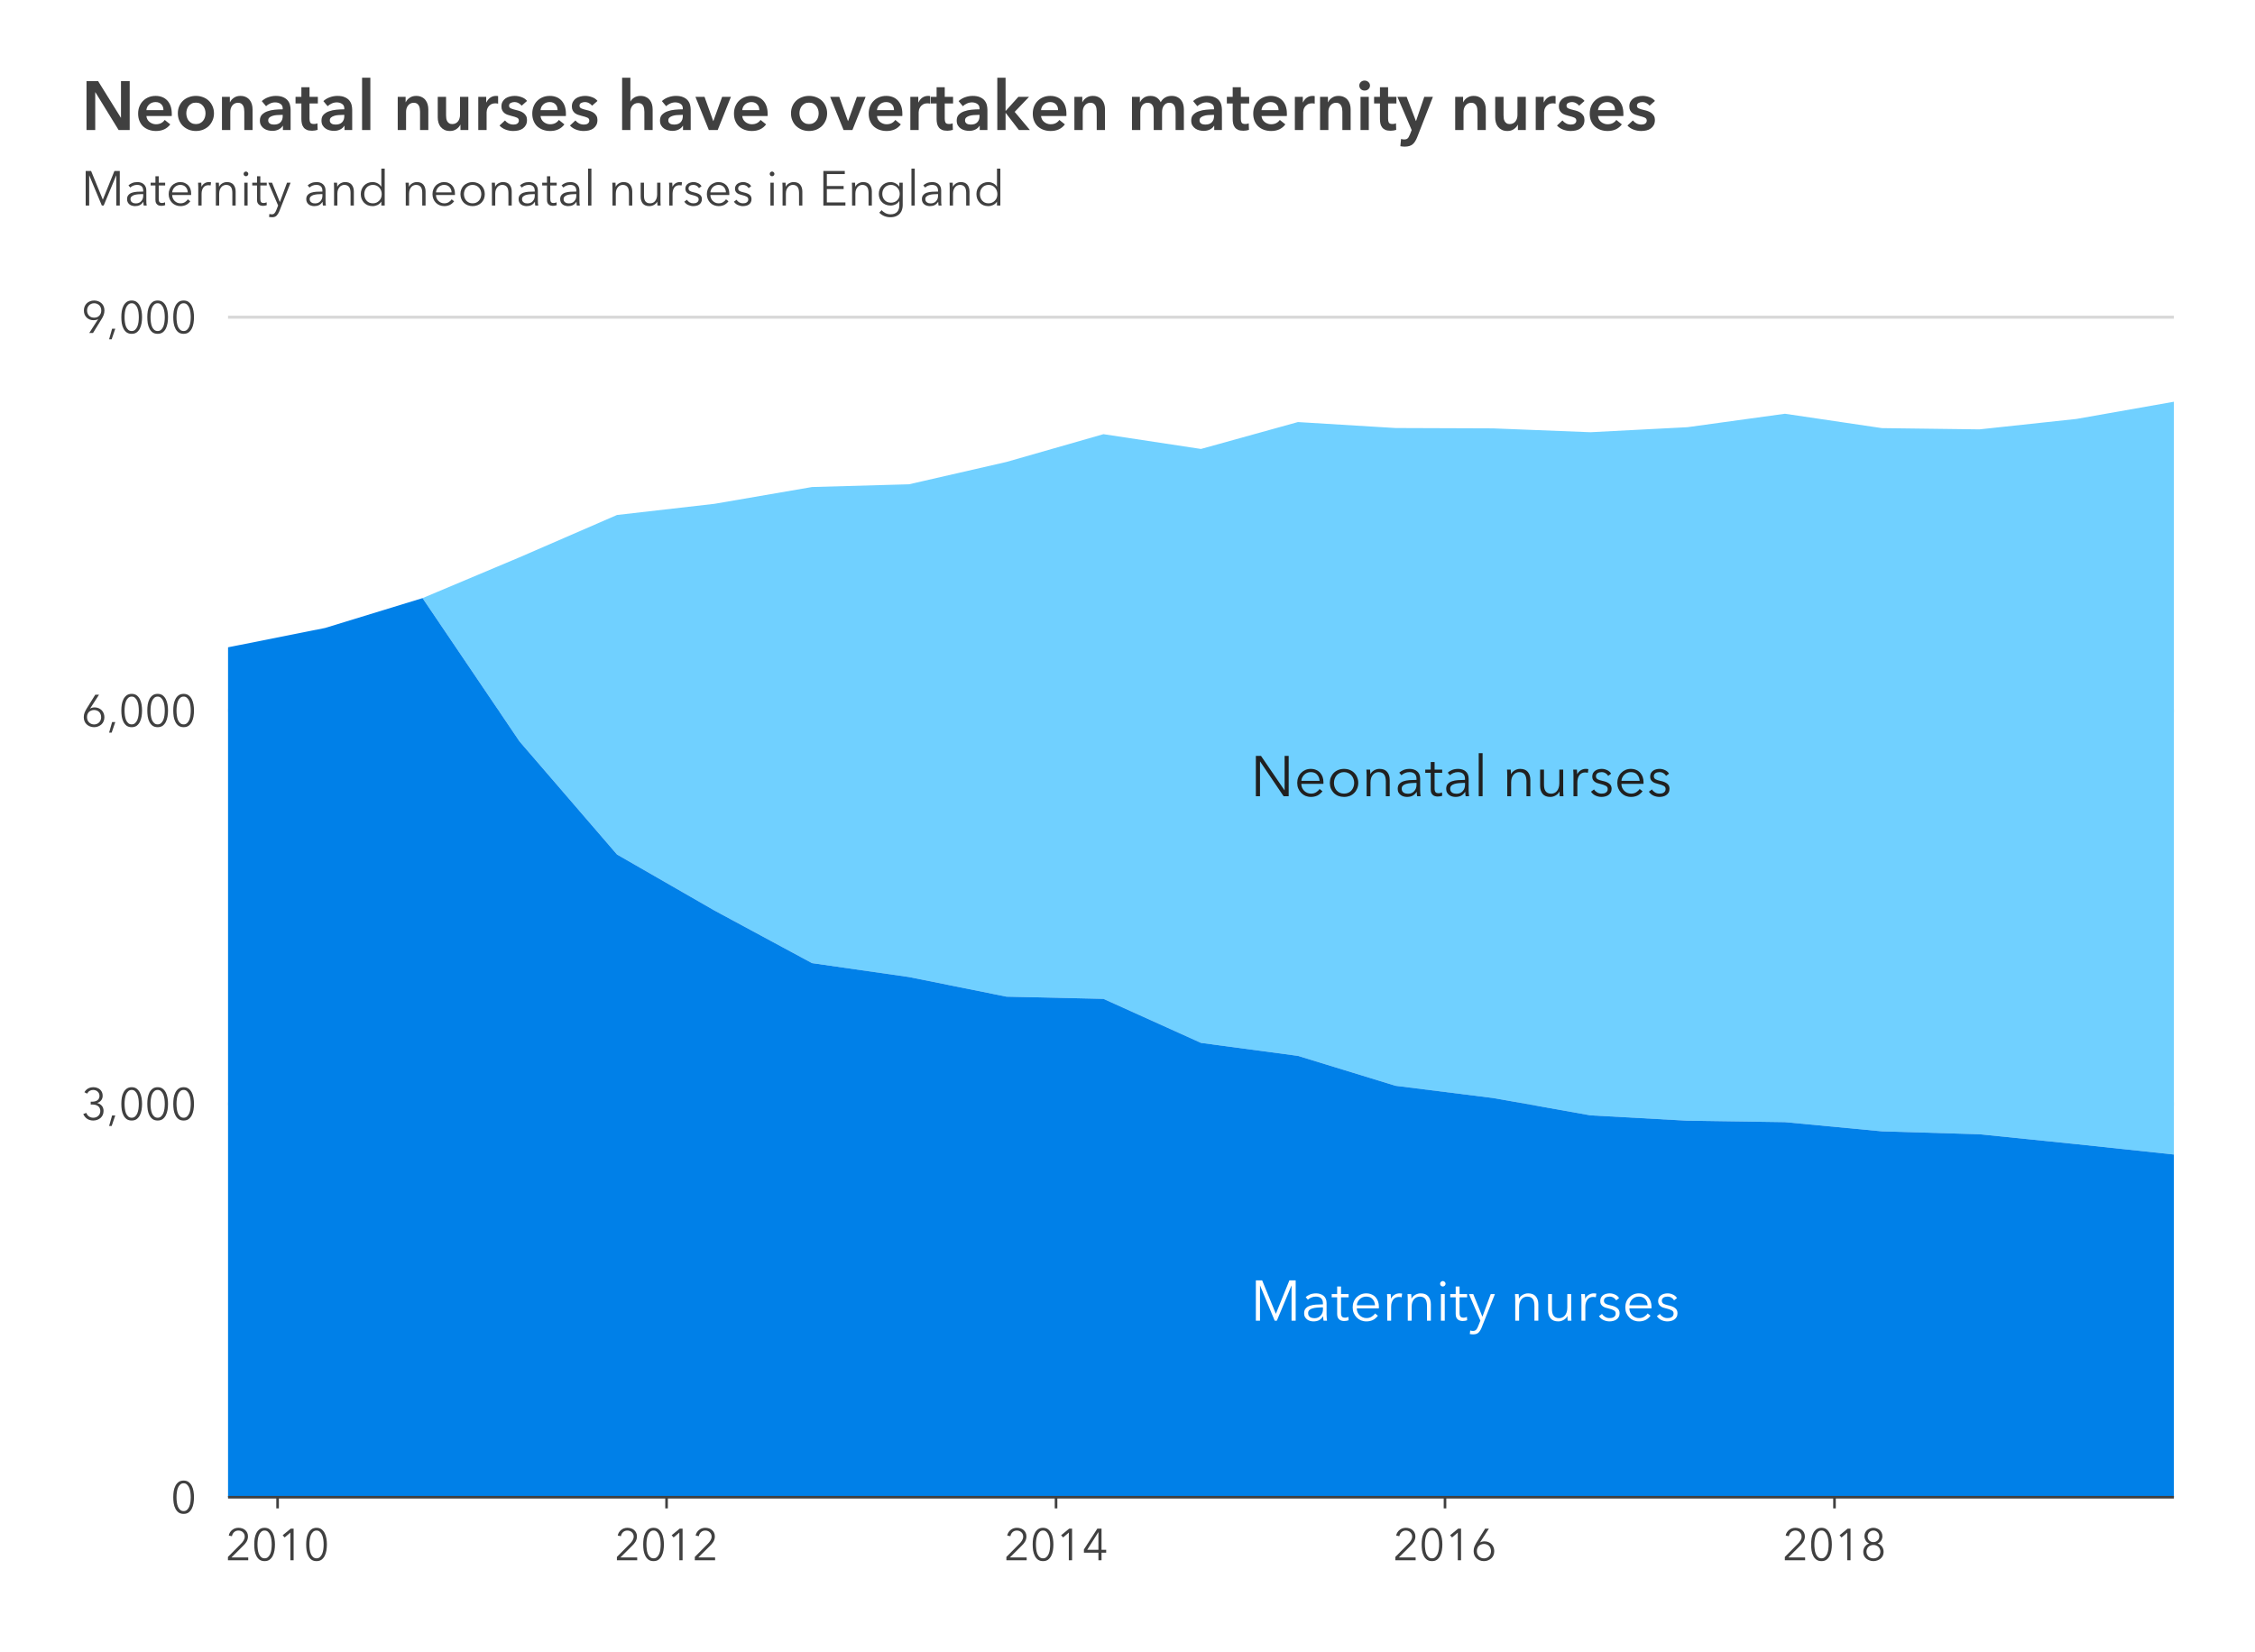 <?xml version="1.0" encoding="UTF-8"?>
<svg xmlns="http://www.w3.org/2000/svg" xmlns:xlink="http://www.w3.org/1999/xlink" width="554pt" height="406pt" viewBox="0 0 554 406" version="1.1">
<defs>
<g>
<symbol overflow="visible" id="glyph0-0">
<path style="stroke:none;" d="M 3.109 -1.641 L 3.109 -2.578 L 3.891 -2.578 L 3.891 -1.641 Z M 3.156 -3.281 L 3.125 -3.516 C 3.125 -4.035 3.18 -4.41 3.297 -4.641 C 3.367 -4.766 3.453 -4.895 3.547 -5.031 C 3.648 -5.164 3.785 -5.312 3.953 -5.469 C 4.098 -5.613 4.219 -5.738 4.312 -5.844 C 4.406 -5.945 4.473 -6.039 4.516 -6.125 C 4.566 -6.219 4.598 -6.305 4.609 -6.391 C 4.629 -6.473 4.641 -6.555 4.641 -6.641 C 4.641 -6.973 4.535 -7.254 4.328 -7.484 C 4.117 -7.711 3.867 -7.828 3.578 -7.828 C 3.297 -7.828 3.047 -7.723 2.828 -7.516 C 2.617 -7.305 2.488 -6.969 2.438 -6.5 L 1.734 -6.609 C 1.797 -7.273 2 -7.758 2.344 -8.062 C 2.695 -8.375 3.125 -8.531 3.625 -8.531 C 4.125 -8.531 4.535 -8.363 4.859 -8.031 C 5.191 -7.695 5.359 -7.25 5.359 -6.688 C 5.359 -6.395 5.301 -6.125 5.188 -5.875 C 5.07 -5.625 4.836 -5.336 4.484 -5.016 C 4.141 -4.703 3.938 -4.457 3.875 -4.281 C 3.82 -4.094 3.797 -3.758 3.797 -3.281 Z M 6.469 -0.703 L 6.469 -9.344 L 0.703 -9.344 L 0.703 -0.703 Z M 7.172 -10.047 L 7.172 0 L 0 0 L 0 -10.047 Z M 7.172 -10.047 "/>
</symbol>
<symbol overflow="visible" id="glyph0-1">
<path style="stroke:none;" d="M 8.344 -1.469 L 8.375 -1.469 L 8.375 -9.906 L 9.375 -9.906 L 9.375 0 L 8.125 0 L 2.359 -8.531 L 2.328 -8.531 L 2.328 0 L 1.312 0 L 1.312 -9.906 L 2.578 -9.906 Z M 8.344 -1.469 "/>
</symbol>
<symbol overflow="visible" id="glyph0-2">
<path style="stroke:none;" d="M 6.266 -3.781 C 6.234 -4.395 6.031 -4.906 5.656 -5.312 C 5.289 -5.719 4.77 -5.922 4.094 -5.922 C 3.77 -5.922 3.473 -5.863 3.203 -5.75 C 2.93 -5.633 2.691 -5.473 2.484 -5.266 C 2.285 -5.066 2.125 -4.836 2 -4.578 C 1.875 -4.328 1.805 -4.062 1.797 -3.781 Z M 7.219 -3.469 C 7.219 -3.406 7.219 -3.336 7.219 -3.266 C 7.219 -3.191 7.211 -3.113 7.203 -3.031 L 1.781 -3.031 C 1.789 -2.695 1.852 -2.383 1.969 -2.094 C 2.094 -1.812 2.258 -1.562 2.469 -1.344 C 2.688 -1.125 2.941 -0.953 3.234 -0.828 C 3.523 -0.703 3.836 -0.641 4.172 -0.641 C 4.66 -0.641 5.082 -0.754 5.438 -0.984 C 5.801 -1.211 6.078 -1.477 6.266 -1.781 L 6.984 -1.219 C 6.586 -0.719 6.156 -0.359 5.688 -0.141 C 5.219 0.066 4.711 0.172 4.172 0.172 C 3.68 0.172 3.227 0.086 2.812 -0.078 C 2.406 -0.254 2.051 -0.5 1.75 -0.812 C 1.445 -1.125 1.207 -1.488 1.031 -1.906 C 0.863 -2.32 0.781 -2.781 0.781 -3.281 C 0.781 -3.77 0.863 -4.223 1.031 -4.641 C 1.195 -5.066 1.43 -5.43 1.734 -5.734 C 2.035 -6.047 2.383 -6.285 2.781 -6.453 C 3.188 -6.629 3.625 -6.719 4.094 -6.719 C 4.602 -6.719 5.051 -6.629 5.438 -6.453 C 5.832 -6.285 6.16 -6.051 6.422 -5.75 C 6.68 -5.457 6.879 -5.113 7.016 -4.719 C 7.148 -4.332 7.219 -3.914 7.219 -3.469 Z M 7.219 -3.469 "/>
</symbol>
<symbol overflow="visible" id="glyph0-3">
<path style="stroke:none;" d="M 7.766 -3.281 C 7.766 -2.781 7.676 -2.32 7.5 -1.906 C 7.332 -1.488 7.094 -1.125 6.781 -0.812 C 6.477 -0.5 6.113 -0.254 5.688 -0.078 C 5.258 0.086 4.785 0.172 4.266 0.172 C 3.766 0.172 3.297 0.086 2.859 -0.078 C 2.43 -0.254 2.062 -0.5 1.75 -0.812 C 1.445 -1.125 1.207 -1.488 1.031 -1.906 C 0.863 -2.32 0.781 -2.781 0.781 -3.281 C 0.781 -3.77 0.863 -4.223 1.031 -4.641 C 1.207 -5.066 1.445 -5.43 1.75 -5.734 C 2.062 -6.047 2.43 -6.285 2.859 -6.453 C 3.297 -6.629 3.766 -6.719 4.266 -6.719 C 4.785 -6.719 5.258 -6.629 5.688 -6.453 C 6.113 -6.285 6.477 -6.047 6.781 -5.734 C 7.094 -5.43 7.332 -5.066 7.5 -4.641 C 7.676 -4.223 7.766 -3.77 7.766 -3.281 Z M 6.766 -3.281 C 6.766 -3.645 6.703 -3.984 6.578 -4.297 C 6.461 -4.617 6.297 -4.898 6.078 -5.141 C 5.867 -5.379 5.609 -5.566 5.297 -5.703 C 4.992 -5.848 4.648 -5.922 4.266 -5.922 C 3.891 -5.922 3.547 -5.848 3.234 -5.703 C 2.93 -5.566 2.672 -5.379 2.453 -5.141 C 2.242 -4.898 2.082 -4.617 1.969 -4.297 C 1.852 -3.984 1.797 -3.645 1.797 -3.281 C 1.797 -2.914 1.852 -2.57 1.969 -2.25 C 2.082 -1.926 2.242 -1.645 2.453 -1.406 C 2.672 -1.164 2.93 -0.977 3.234 -0.844 C 3.547 -0.707 3.891 -0.641 4.266 -0.641 C 4.648 -0.641 4.992 -0.707 5.297 -0.844 C 5.609 -0.977 5.867 -1.164 6.078 -1.406 C 6.297 -1.645 6.461 -1.926 6.578 -2.25 C 6.703 -2.57 6.766 -2.914 6.766 -3.281 Z M 6.766 -3.281 "/>
</symbol>
<symbol overflow="visible" id="glyph0-4">
<path style="stroke:none;" d="M 2.109 -6.547 C 2.129 -6.367 2.145 -6.172 2.156 -5.953 C 2.164 -5.742 2.172 -5.57 2.172 -5.438 L 2.203 -5.438 C 2.391 -5.812 2.691 -6.117 3.109 -6.359 C 3.523 -6.598 3.969 -6.719 4.438 -6.719 C 5.27 -6.719 5.895 -6.469 6.312 -5.969 C 6.727 -5.477 6.938 -4.828 6.938 -4.016 L 6.938 0 L 5.984 0 L 5.984 -3.625 C 5.984 -3.969 5.953 -4.281 5.891 -4.562 C 5.836 -4.844 5.742 -5.082 5.609 -5.281 C 5.473 -5.488 5.289 -5.645 5.062 -5.75 C 4.832 -5.863 4.547 -5.922 4.203 -5.922 C 3.953 -5.922 3.707 -5.867 3.469 -5.766 C 3.227 -5.66 3.016 -5.504 2.828 -5.297 C 2.641 -5.086 2.488 -4.82 2.375 -4.5 C 2.27 -4.176 2.219 -3.797 2.219 -3.359 L 2.219 0 L 1.266 0 L 1.266 -5.109 C 1.266 -5.285 1.258 -5.516 1.25 -5.797 C 1.238 -6.078 1.223 -6.328 1.203 -6.547 Z M 2.109 -6.547 "/>
</symbol>
<symbol overflow="visible" id="glyph0-5">
<path style="stroke:none;" d="M 5.391 -4.234 C 5.391 -4.797 5.238 -5.219 4.938 -5.5 C 4.645 -5.781 4.211 -5.922 3.641 -5.922 C 3.242 -5.922 2.879 -5.848 2.547 -5.703 C 2.211 -5.566 1.926 -5.383 1.688 -5.156 L 1.156 -5.781 C 1.426 -6.051 1.781 -6.273 2.219 -6.453 C 2.664 -6.629 3.172 -6.719 3.734 -6.719 C 4.086 -6.719 4.414 -6.664 4.719 -6.562 C 5.031 -6.469 5.301 -6.32 5.531 -6.125 C 5.77 -5.938 5.953 -5.691 6.078 -5.391 C 6.211 -5.086 6.281 -4.738 6.281 -4.344 L 6.281 -1.469 C 6.281 -1.219 6.289 -0.957 6.312 -0.688 C 6.332 -0.414 6.359 -0.188 6.391 0 L 5.547 0 C 5.516 -0.156 5.488 -0.328 5.469 -0.516 C 5.457 -0.703 5.453 -0.883 5.453 -1.062 L 5.422 -1.062 C 5.117 -0.625 4.781 -0.305 4.406 -0.109 C 4.031 0.078 3.57 0.172 3.031 0.172 C 2.781 0.172 2.52 0.133 2.25 0.062 C 1.988 -0.008 1.75 -0.125 1.531 -0.281 C 1.312 -0.438 1.129 -0.641 0.984 -0.891 C 0.836 -1.148 0.766 -1.457 0.766 -1.812 C 0.766 -2.32 0.895 -2.723 1.156 -3.016 C 1.414 -3.305 1.758 -3.523 2.188 -3.672 C 2.613 -3.816 3.102 -3.91 3.656 -3.953 C 4.219 -3.992 4.797 -4.016 5.391 -4.016 Z M 5.109 -3.281 C 4.711 -3.281 4.316 -3.258 3.922 -3.219 C 3.523 -3.188 3.164 -3.125 2.844 -3.031 C 2.52 -2.938 2.254 -2.797 2.047 -2.609 C 1.848 -2.422 1.75 -2.172 1.75 -1.859 C 1.75 -1.629 1.789 -1.43 1.875 -1.266 C 1.969 -1.109 2.086 -0.977 2.234 -0.875 C 2.391 -0.781 2.555 -0.711 2.734 -0.672 C 2.922 -0.629 3.109 -0.609 3.297 -0.609 C 3.629 -0.609 3.926 -0.664 4.188 -0.781 C 4.445 -0.906 4.664 -1.066 4.844 -1.266 C 5.02 -1.461 5.156 -1.691 5.25 -1.953 C 5.344 -2.223 5.391 -2.5 5.391 -2.781 L 5.391 -3.281 Z M 5.109 -3.281 "/>
</symbol>
<symbol overflow="visible" id="glyph0-6">
<path style="stroke:none;" d="M 4.219 -5.75 L 2.359 -5.75 L 2.359 -1.938 C 2.359 -1.688 2.379 -1.484 2.422 -1.328 C 2.473 -1.172 2.539 -1.047 2.625 -0.953 C 2.719 -0.867 2.828 -0.812 2.953 -0.781 C 3.078 -0.75 3.207 -0.734 3.344 -0.734 C 3.477 -0.734 3.613 -0.75 3.75 -0.781 C 3.895 -0.82 4.035 -0.875 4.172 -0.938 L 4.219 -0.109 C 4.051 -0.047 3.875 0 3.688 0.031 C 3.508 0.062 3.312 0.078 3.094 0.078 C 2.914 0.078 2.727 0.051 2.531 0 C 2.332 -0.039 2.148 -0.125 1.984 -0.25 C 1.816 -0.383 1.676 -0.562 1.562 -0.781 C 1.457 -1.008 1.406 -1.305 1.406 -1.672 L 1.406 -5.75 L 0.062 -5.75 L 0.062 -6.547 L 1.406 -6.547 L 1.406 -8.406 L 2.359 -8.406 L 2.359 -6.547 L 4.219 -6.547 Z M 4.219 -5.75 "/>
</symbol>
<symbol overflow="visible" id="glyph0-7">
<path style="stroke:none;" d="M 2.234 0 L 1.281 0 L 1.281 -10.578 L 2.234 -10.578 Z M 2.234 0 "/>
</symbol>
<symbol overflow="visible" id="glyph0-8">
<path style="stroke:none;" d=""/>
</symbol>
<symbol overflow="visible" id="glyph0-9">
<path style="stroke:none;" d="M 6.016 0 C 5.992 -0.176 5.977 -0.367 5.969 -0.578 C 5.969 -0.797 5.969 -0.977 5.969 -1.125 L 5.938 -1.125 C 5.75 -0.738 5.441 -0.426 5.016 -0.188 C 4.598 0.051 4.16 0.172 3.703 0.172 C 2.867 0.172 2.242 -0.07 1.828 -0.562 C 1.41 -1.062 1.203 -1.719 1.203 -2.531 L 1.203 -6.547 L 2.156 -6.547 L 2.156 -2.922 C 2.156 -2.578 2.18 -2.266 2.234 -1.984 C 2.297 -1.703 2.395 -1.461 2.531 -1.266 C 2.664 -1.066 2.848 -0.91 3.078 -0.797 C 3.305 -0.68 3.594 -0.625 3.938 -0.625 C 4.188 -0.625 4.43 -0.676 4.672 -0.781 C 4.91 -0.883 5.125 -1.039 5.312 -1.25 C 5.5 -1.457 5.645 -1.723 5.75 -2.047 C 5.863 -2.367 5.922 -2.75 5.922 -3.188 L 5.922 -6.547 L 6.875 -6.547 L 6.875 -1.438 C 6.875 -1.258 6.879 -1.031 6.891 -0.75 C 6.898 -0.477 6.914 -0.227 6.938 0 Z M 6.016 0 "/>
</symbol>
<symbol overflow="visible" id="glyph0-10">
<path style="stroke:none;" d="M 1.266 -5.109 C 1.266 -5.285 1.258 -5.516 1.25 -5.797 C 1.238 -6.078 1.223 -6.328 1.203 -6.547 L 2.109 -6.547 C 2.129 -6.367 2.145 -6.172 2.156 -5.953 C 2.164 -5.742 2.172 -5.57 2.172 -5.438 L 2.203 -5.438 C 2.391 -5.812 2.664 -6.117 3.031 -6.359 C 3.406 -6.598 3.828 -6.719 4.297 -6.719 C 4.422 -6.719 4.531 -6.711 4.625 -6.703 C 4.727 -6.691 4.828 -6.676 4.922 -6.656 L 4.797 -5.75 C 4.742 -5.77 4.648 -5.789 4.516 -5.812 C 4.391 -5.832 4.258 -5.844 4.125 -5.844 C 3.875 -5.844 3.629 -5.797 3.391 -5.703 C 3.16 -5.609 2.957 -5.457 2.781 -5.25 C 2.613 -5.051 2.477 -4.797 2.375 -4.484 C 2.27 -4.172 2.219 -3.797 2.219 -3.359 L 2.219 0 L 1.266 0 Z M 1.266 -5.109 "/>
</symbol>
<symbol overflow="visible" id="glyph0-11">
<path style="stroke:none;" d="M 4.75 -5 C 4.602 -5.27 4.391 -5.488 4.109 -5.656 C 3.828 -5.832 3.504 -5.922 3.141 -5.922 C 2.973 -5.922 2.801 -5.898 2.625 -5.859 C 2.457 -5.828 2.305 -5.77 2.172 -5.688 C 2.047 -5.602 1.941 -5.492 1.859 -5.359 C 1.785 -5.234 1.75 -5.082 1.75 -4.906 C 1.75 -4.594 1.875 -4.352 2.125 -4.188 C 2.375 -4.031 2.77 -3.895 3.312 -3.781 C 4.094 -3.625 4.664 -3.391 5.031 -3.078 C 5.406 -2.773 5.594 -2.367 5.594 -1.859 C 5.594 -1.484 5.52 -1.164 5.375 -0.906 C 5.227 -0.656 5.035 -0.445 4.797 -0.281 C 4.566 -0.125 4.301 -0.008 4 0.062 C 3.707 0.133 3.414 0.172 3.125 0.172 C 2.625 0.172 2.141 0.066 1.672 -0.141 C 1.211 -0.348 0.832 -0.672 0.531 -1.109 L 1.281 -1.672 C 1.457 -1.379 1.707 -1.133 2.031 -0.938 C 2.352 -0.738 2.711 -0.641 3.109 -0.641 C 3.316 -0.641 3.508 -0.656 3.688 -0.688 C 3.875 -0.727 4.035 -0.797 4.172 -0.891 C 4.316 -0.984 4.43 -1.102 4.516 -1.25 C 4.598 -1.395 4.641 -1.578 4.641 -1.797 C 4.641 -2.141 4.473 -2.395 4.141 -2.562 C 3.816 -2.738 3.344 -2.898 2.719 -3.047 C 2.52 -3.098 2.312 -3.156 2.094 -3.219 C 1.875 -3.289 1.672 -3.395 1.484 -3.531 C 1.297 -3.664 1.141 -3.836 1.016 -4.047 C 0.898 -4.254 0.844 -4.508 0.844 -4.812 C 0.844 -5.145 0.906 -5.43 1.031 -5.672 C 1.164 -5.91 1.344 -6.109 1.562 -6.266 C 1.781 -6.422 2.031 -6.535 2.312 -6.609 C 2.594 -6.68 2.879 -6.719 3.172 -6.719 C 3.629 -6.719 4.07 -6.613 4.5 -6.406 C 4.938 -6.207 5.258 -5.922 5.469 -5.547 Z M 4.75 -5 "/>
</symbol>
<symbol overflow="visible" id="glyph0-12">
<path style="stroke:none;" d="M 6.219 -1.703 L 6.234 -1.703 L 9.547 -9.906 L 11.094 -9.906 L 11.094 0 L 10.078 0 L 10.078 -8.609 L 10.047 -8.609 L 6.469 0 L 5.938 0 L 2.359 -8.609 L 2.328 -8.609 L 2.328 0 L 1.312 0 L 1.312 -9.906 L 2.859 -9.906 Z M 6.219 -1.703 "/>
</symbol>
<symbol overflow="visible" id="glyph0-13">
<path style="stroke:none;" d="M 2.219 0 L 1.281 0 L 1.281 -6.547 L 2.219 -6.547 Z M 2.422 -9.078 C 2.422 -8.879 2.348 -8.719 2.203 -8.594 C 2.066 -8.469 1.914 -8.406 1.75 -8.406 C 1.582 -8.406 1.426 -8.469 1.281 -8.594 C 1.145 -8.719 1.078 -8.879 1.078 -9.078 C 1.078 -9.266 1.145 -9.422 1.281 -9.547 C 1.426 -9.68 1.582 -9.75 1.75 -9.75 C 1.914 -9.75 2.066 -9.68 2.203 -9.547 C 2.348 -9.422 2.422 -9.266 2.422 -9.078 Z M 2.422 -9.078 "/>
</symbol>
<symbol overflow="visible" id="glyph0-14">
<path style="stroke:none;" d="M 3.516 -1.016 L 3.547 -1.016 L 5.578 -6.547 L 6.609 -6.547 L 3.344 1.688 C 3.145 2.195 2.895 2.602 2.594 2.906 C 2.289 3.207 1.852 3.359 1.281 3.359 C 1 3.359 0.719 3.332 0.438 3.281 L 0.531 2.406 C 0.758 2.477 0.992 2.516 1.234 2.516 C 1.555 2.516 1.812 2.414 2 2.219 C 2.188 2.02 2.348 1.734 2.484 1.359 L 3.031 -0.016 L 0.219 -6.547 L 1.281 -6.547 Z M 3.516 -1.016 "/>
</symbol>
<symbol overflow="visible" id="glyph1-0">
<path style="stroke:none;" d="M 2.438 -1.281 L 2.438 -2.031 L 3.062 -2.031 L 3.062 -1.281 Z M 2.469 -2.578 L 2.453 -2.766 C 2.453 -3.172 2.5 -3.469 2.594 -3.656 C 2.645 -3.75 2.711 -3.848 2.797 -3.953 C 2.879 -4.055 2.984 -4.172 3.109 -4.297 C 3.223 -4.41 3.316 -4.508 3.391 -4.594 C 3.461 -4.676 3.516 -4.75 3.547 -4.812 C 3.586 -4.883 3.613 -4.953 3.625 -5.016 C 3.645 -5.078 3.656 -5.145 3.656 -5.219 C 3.656 -5.477 3.57 -5.695 3.406 -5.875 C 3.238 -6.062 3.039 -6.156 2.812 -6.156 C 2.582 -6.156 2.383 -6.07 2.219 -5.906 C 2.062 -5.75 1.957 -5.484 1.906 -5.109 L 1.359 -5.188 C 1.41 -5.719 1.57 -6.102 1.844 -6.344 C 2.113 -6.582 2.445 -6.703 2.844 -6.703 C 3.238 -6.703 3.566 -6.57 3.828 -6.312 C 4.086 -6.051 4.219 -5.703 4.219 -5.266 C 4.219 -5.023 4.172 -4.805 4.078 -4.609 C 3.984 -4.422 3.797 -4.195 3.516 -3.938 C 3.242 -3.695 3.086 -3.504 3.047 -3.359 C 3.004 -3.211 2.984 -2.953 2.984 -2.578 Z M 5.078 -0.547 L 5.078 -7.344 L 0.547 -7.344 L 0.547 -0.547 Z M 5.625 -7.891 L 5.625 0 L 0 0 L 0 -7.891 Z M 5.625 -7.891 "/>
</symbol>
<symbol overflow="visible" id="glyph1-1">
<path style="stroke:none;" d="M 3.188 -7.984 C 3.676 -7.984 4.082 -7.863 4.406 -7.625 C 4.727 -7.383 4.988 -7.07 5.188 -6.688 C 5.383 -6.301 5.523 -5.863 5.609 -5.375 C 5.691 -4.883 5.734 -4.391 5.734 -3.891 C 5.734 -3.379 5.691 -2.879 5.609 -2.391 C 5.523 -1.898 5.383 -1.461 5.188 -1.078 C 4.988 -0.691 4.727 -0.379 4.406 -0.141 C 4.082 0.086 3.676 0.203 3.188 0.203 C 2.695 0.203 2.285 0.086 1.953 -0.141 C 1.629 -0.379 1.367 -0.691 1.172 -1.078 C 0.973 -1.461 0.832 -1.898 0.75 -2.391 C 0.676 -2.879 0.641 -3.379 0.641 -3.891 C 0.641 -4.391 0.676 -4.883 0.75 -5.375 C 0.832 -5.863 0.973 -6.301 1.172 -6.688 C 1.367 -7.07 1.629 -7.383 1.953 -7.625 C 2.285 -7.863 2.695 -7.984 3.188 -7.984 Z M 3.188 -7.312 C 2.844 -7.312 2.555 -7.203 2.328 -6.984 C 2.098 -6.773 1.914 -6.504 1.781 -6.172 C 1.656 -5.848 1.566 -5.484 1.516 -5.078 C 1.461 -4.672 1.438 -4.273 1.438 -3.891 C 1.438 -3.492 1.461 -3.094 1.516 -2.688 C 1.566 -2.289 1.656 -1.926 1.781 -1.594 C 1.914 -1.27 2.098 -1.004 2.328 -0.797 C 2.555 -0.586 2.844 -0.484 3.188 -0.484 C 3.531 -0.484 3.812 -0.586 4.031 -0.797 C 4.258 -1.004 4.441 -1.27 4.578 -1.594 C 4.711 -1.926 4.805 -2.289 4.859 -2.688 C 4.91 -3.094 4.938 -3.492 4.938 -3.891 C 4.938 -4.273 4.91 -4.672 4.859 -5.078 C 4.805 -5.484 4.711 -5.848 4.578 -6.172 C 4.441 -6.504 4.258 -6.773 4.031 -6.984 C 3.812 -7.203 3.531 -7.312 3.188 -7.312 Z M 3.188 -7.312 "/>
</symbol>
<symbol overflow="visible" id="glyph1-2">
<path style="stroke:none;" d="M 2.359 -4.422 L 2.688 -4.422 C 2.938 -4.422 3.172 -4.445 3.391 -4.5 C 3.617 -4.551 3.812 -4.633 3.969 -4.75 C 4.133 -4.863 4.266 -5.008 4.359 -5.188 C 4.461 -5.375 4.516 -5.598 4.516 -5.859 C 4.516 -6.078 4.473 -6.273 4.391 -6.453 C 4.305 -6.629 4.191 -6.781 4.047 -6.906 C 3.91 -7.039 3.75 -7.141 3.562 -7.203 C 3.375 -7.273 3.176 -7.312 2.969 -7.312 C 2.633 -7.312 2.344 -7.234 2.094 -7.078 C 1.844 -6.93 1.641 -6.707 1.484 -6.406 L 0.812 -6.75 C 1.051 -7.164 1.359 -7.473 1.734 -7.672 C 2.109 -7.879 2.535 -7.984 3.016 -7.984 C 3.316 -7.984 3.602 -7.938 3.875 -7.844 C 4.156 -7.758 4.398 -7.629 4.609 -7.453 C 4.816 -7.273 4.984 -7.055 5.109 -6.797 C 5.234 -6.535 5.297 -6.234 5.297 -5.891 C 5.297 -5.43 5.164 -5.047 4.906 -4.734 C 4.645 -4.422 4.32 -4.211 3.938 -4.109 L 3.938 -4.094 C 4.383 -4 4.758 -3.785 5.062 -3.453 C 5.363 -3.117 5.516 -2.688 5.516 -2.156 C 5.516 -1.781 5.445 -1.445 5.312 -1.156 C 5.176 -0.863 4.992 -0.617 4.766 -0.422 C 4.535 -0.223 4.27 -0.07 3.969 0.031 C 3.664 0.145 3.344 0.203 3 0.203 C 2.426 0.203 1.926 0.066 1.5 -0.203 C 1.082 -0.484 0.758 -0.879 0.531 -1.391 L 1.281 -1.672 C 1.414 -1.297 1.633 -1.004 1.938 -0.797 C 2.25 -0.586 2.602 -0.484 3 -0.484 C 3.219 -0.484 3.43 -0.52 3.641 -0.594 C 3.848 -0.676 4.031 -0.785 4.188 -0.922 C 4.352 -1.066 4.484 -1.242 4.578 -1.453 C 4.672 -1.66 4.719 -1.895 4.719 -2.156 C 4.719 -2.445 4.66 -2.691 4.547 -2.891 C 4.43 -3.098 4.281 -3.266 4.094 -3.391 C 3.906 -3.516 3.688 -3.602 3.438 -3.656 C 3.195 -3.707 2.945 -3.734 2.688 -3.734 L 2.359 -3.734 Z M 2.359 -4.422 "/>
</symbol>
<symbol overflow="visible" id="glyph1-3">
<path style="stroke:none;" d="M 1.125 1.547 L 0.5 1.547 L 1.234 -1.047 L 2.016 -1.047 Z M 1.125 1.547 "/>
</symbol>
<symbol overflow="visible" id="glyph1-4">
<path style="stroke:none;" d="M 2.219 -4.391 L 2.234 -4.359 C 2.348 -4.453 2.508 -4.523 2.719 -4.578 C 2.938 -4.629 3.145 -4.656 3.344 -4.656 C 3.676 -4.656 3.988 -4.594 4.281 -4.469 C 4.57 -4.352 4.82 -4.191 5.031 -3.984 C 5.25 -3.773 5.414 -3.52 5.531 -3.219 C 5.656 -2.926 5.719 -2.602 5.719 -2.25 C 5.719 -1.883 5.656 -1.551 5.531 -1.25 C 5.406 -0.945 5.227 -0.691 5 -0.484 C 4.77 -0.273 4.5 -0.109 4.188 0.016 C 3.883 0.141 3.551 0.203 3.188 0.203 C 2.82 0.203 2.484 0.141 2.172 0.016 C 1.867 -0.109 1.602 -0.273 1.375 -0.484 C 1.145 -0.691 0.969 -0.945 0.844 -1.25 C 0.719 -1.551 0.656 -1.883 0.656 -2.25 C 0.656 -2.656 0.723 -3.031 0.859 -3.375 C 1.004 -3.719 1.172 -4.047 1.359 -4.359 L 3.484 -7.781 L 4.406 -7.781 Z M 1.453 -2.25 C 1.453 -2 1.492 -1.766 1.578 -1.547 C 1.66 -1.328 1.781 -1.141 1.938 -0.984 C 2.094 -0.828 2.273 -0.703 2.484 -0.609 C 2.703 -0.516 2.938 -0.469 3.188 -0.469 C 3.445 -0.469 3.68 -0.516 3.891 -0.609 C 4.109 -0.703 4.289 -0.828 4.438 -0.984 C 4.594 -1.141 4.711 -1.328 4.797 -1.547 C 4.879 -1.766 4.922 -2 4.922 -2.25 C 4.922 -2.5 4.879 -2.734 4.797 -2.953 C 4.723 -3.172 4.609 -3.359 4.453 -3.516 C 4.305 -3.672 4.125 -3.789 3.906 -3.875 C 3.695 -3.969 3.457 -4.016 3.188 -4.016 C 2.926 -4.016 2.688 -3.969 2.469 -3.875 C 2.25 -3.789 2.062 -3.672 1.906 -3.516 C 1.758 -3.359 1.645 -3.172 1.562 -2.953 C 1.488 -2.734 1.453 -2.5 1.453 -2.25 Z M 1.453 -2.25 "/>
</symbol>
<symbol overflow="visible" id="glyph1-5">
<path style="stroke:none;" d="M 4.188 -3.406 L 4.172 -3.422 C 4.055 -3.328 3.891 -3.254 3.672 -3.203 C 3.461 -3.16 3.258 -3.141 3.062 -3.141 C 2.719 -3.141 2.398 -3.195 2.109 -3.312 C 1.828 -3.426 1.578 -3.586 1.359 -3.797 C 1.148 -4.004 0.984 -4.254 0.859 -4.547 C 0.742 -4.848 0.688 -5.176 0.688 -5.531 C 0.688 -5.895 0.75 -6.227 0.875 -6.531 C 1 -6.832 1.172 -7.086 1.391 -7.297 C 1.617 -7.516 1.883 -7.68 2.188 -7.797 C 2.5 -7.922 2.844 -7.984 3.219 -7.984 C 3.582 -7.984 3.914 -7.922 4.219 -7.797 C 4.531 -7.68 4.801 -7.516 5.031 -7.297 C 5.258 -7.086 5.43 -6.832 5.547 -6.531 C 5.672 -6.227 5.734 -5.895 5.734 -5.531 C 5.734 -5.125 5.664 -4.75 5.531 -4.406 C 5.395 -4.062 5.227 -3.734 5.031 -3.422 L 2.922 0 L 2 0 Z M 4.953 -5.531 C 4.953 -5.781 4.91 -6.016 4.828 -6.234 C 4.742 -6.453 4.625 -6.641 4.469 -6.797 C 4.312 -6.961 4.125 -7.086 3.906 -7.172 C 3.695 -7.266 3.469 -7.312 3.219 -7.312 C 2.957 -7.312 2.719 -7.266 2.5 -7.172 C 2.289 -7.086 2.109 -6.961 1.953 -6.797 C 1.805 -6.641 1.688 -6.453 1.594 -6.234 C 1.508 -6.016 1.469 -5.781 1.469 -5.531 C 1.469 -5.281 1.508 -5.047 1.594 -4.828 C 1.676 -4.617 1.789 -4.43 1.938 -4.266 C 2.094 -4.109 2.273 -3.984 2.484 -3.891 C 2.703 -3.805 2.945 -3.766 3.219 -3.766 C 3.477 -3.766 3.711 -3.805 3.922 -3.891 C 4.141 -3.984 4.32 -4.109 4.469 -4.266 C 4.625 -4.43 4.742 -4.617 4.828 -4.828 C 4.91 -5.047 4.953 -5.281 4.953 -5.531 Z M 4.953 -5.531 "/>
</symbol>
<symbol overflow="visible" id="glyph1-6">
<path style="stroke:none;" d="M 5.547 0 L 0.562 0 L 0.562 -0.828 L 3.75 -4.047 C 3.863 -4.16 3.977 -4.285 4.094 -4.422 C 4.207 -4.555 4.305 -4.695 4.391 -4.844 C 4.484 -5 4.555 -5.156 4.609 -5.312 C 4.66 -5.477 4.688 -5.648 4.688 -5.828 C 4.688 -6.055 4.645 -6.258 4.562 -6.438 C 4.477 -6.625 4.363 -6.781 4.219 -6.906 C 4.082 -7.039 3.922 -7.141 3.734 -7.203 C 3.547 -7.273 3.348 -7.312 3.141 -7.312 C 2.723 -7.312 2.367 -7.18 2.078 -6.922 C 1.797 -6.66 1.617 -6.328 1.547 -5.922 L 0.766 -6.078 C 0.816 -6.348 0.91 -6.598 1.047 -6.828 C 1.191 -7.066 1.367 -7.27 1.578 -7.438 C 1.785 -7.613 2.02 -7.75 2.281 -7.844 C 2.551 -7.938 2.836 -7.984 3.141 -7.984 C 3.461 -7.984 3.766 -7.938 4.047 -7.844 C 4.328 -7.758 4.57 -7.625 4.781 -7.438 C 5 -7.258 5.172 -7.035 5.297 -6.766 C 5.422 -6.504 5.484 -6.195 5.484 -5.844 C 5.484 -5.594 5.445 -5.359 5.375 -5.141 C 5.312 -4.93 5.223 -4.727 5.109 -4.531 C 4.992 -4.344 4.859 -4.16 4.703 -3.984 C 4.555 -3.816 4.395 -3.648 4.219 -3.484 L 1.422 -0.703 L 5.547 -0.703 Z M 5.547 0 "/>
</symbol>
<symbol overflow="visible" id="glyph1-7">
<path style="stroke:none;" d="M 3.938 0 L 3.141 0 L 3.141 -6.812 L 1.734 -5.609 L 1.25 -6.156 L 3.234 -7.781 L 3.938 -7.781 Z M 3.938 0 "/>
</symbol>
<symbol overflow="visible" id="glyph1-8">
<path style="stroke:none;" d="M 4.797 -2.578 L 5.938 -2.578 L 5.938 -1.875 L 4.797 -1.875 L 4.797 0 L 4.031 0 L 4.031 -1.875 L 0.469 -1.875 L 0.469 -2.656 L 3.766 -7.781 L 4.797 -7.781 Z M 4.031 -6.891 L 4 -6.891 L 1.281 -2.578 L 4.031 -2.578 Z M 4.031 -6.891 "/>
</symbol>
<symbol overflow="visible" id="glyph1-9">
<path style="stroke:none;" d="M 4.219 -4.125 C 4.633 -4 4.984 -3.754 5.266 -3.391 C 5.547 -3.023 5.688 -2.578 5.688 -2.047 C 5.688 -1.703 5.617 -1.391 5.484 -1.109 C 5.348 -0.836 5.164 -0.602 4.938 -0.406 C 4.707 -0.219 4.441 -0.07 4.141 0.031 C 3.836 0.145 3.52 0.203 3.188 0.203 C 2.852 0.203 2.535 0.145 2.234 0.031 C 1.93 -0.07 1.664 -0.219 1.438 -0.406 C 1.207 -0.602 1.023 -0.836 0.891 -1.109 C 0.754 -1.391 0.688 -1.703 0.688 -2.047 C 0.688 -2.305 0.723 -2.547 0.797 -2.766 C 0.867 -2.992 0.973 -3.195 1.109 -3.375 C 1.242 -3.562 1.398 -3.719 1.578 -3.844 C 1.754 -3.969 1.953 -4.062 2.172 -4.125 L 2.172 -4.141 C 1.992 -4.203 1.832 -4.289 1.688 -4.406 C 1.539 -4.52 1.414 -4.656 1.312 -4.812 C 1.219 -4.969 1.141 -5.141 1.078 -5.328 C 1.016 -5.516 0.984 -5.707 0.984 -5.906 C 0.984 -6.219 1.039 -6.504 1.156 -6.766 C 1.281 -7.023 1.441 -7.242 1.641 -7.422 C 1.848 -7.598 2.082 -7.734 2.344 -7.828 C 2.602 -7.93 2.883 -7.984 3.188 -7.984 C 3.477 -7.984 3.758 -7.93 4.031 -7.828 C 4.301 -7.734 4.535 -7.598 4.734 -7.422 C 4.93 -7.242 5.086 -7.023 5.203 -6.766 C 5.328 -6.504 5.391 -6.219 5.391 -5.906 C 5.391 -5.707 5.359 -5.516 5.297 -5.328 C 5.242 -5.141 5.164 -4.969 5.062 -4.812 C 4.957 -4.656 4.832 -4.52 4.688 -4.406 C 4.551 -4.289 4.395 -4.203 4.219 -4.141 Z M 1.766 -5.859 C 1.766 -5.66 1.801 -5.473 1.875 -5.297 C 1.945 -5.129 2.047 -4.984 2.172 -4.859 C 2.305 -4.734 2.457 -4.633 2.625 -4.562 C 2.801 -4.5 2.988 -4.469 3.188 -4.469 C 3.383 -4.469 3.566 -4.5 3.734 -4.562 C 3.91 -4.633 4.066 -4.734 4.203 -4.859 C 4.336 -4.984 4.441 -5.129 4.516 -5.297 C 4.586 -5.473 4.625 -5.66 4.625 -5.859 C 4.625 -6.066 4.586 -6.258 4.516 -6.438 C 4.441 -6.613 4.336 -6.766 4.203 -6.891 C 4.078 -7.023 3.926 -7.129 3.75 -7.203 C 3.582 -7.273 3.395 -7.312 3.188 -7.312 C 2.977 -7.312 2.785 -7.273 2.609 -7.203 C 2.441 -7.129 2.297 -7.023 2.172 -6.891 C 2.047 -6.766 1.945 -6.613 1.875 -6.438 C 1.801 -6.258 1.766 -6.066 1.766 -5.859 Z M 1.484 -2.141 C 1.484 -1.898 1.523 -1.676 1.609 -1.469 C 1.691 -1.27 1.805 -1.094 1.953 -0.938 C 2.098 -0.789 2.273 -0.676 2.484 -0.594 C 2.703 -0.508 2.938 -0.469 3.188 -0.469 C 3.445 -0.469 3.68 -0.508 3.891 -0.594 C 4.098 -0.676 4.273 -0.789 4.422 -0.938 C 4.578 -1.094 4.691 -1.27 4.766 -1.469 C 4.848 -1.676 4.891 -1.898 4.891 -2.141 C 4.891 -2.367 4.848 -2.582 4.766 -2.781 C 4.691 -2.977 4.578 -3.148 4.422 -3.297 C 4.273 -3.441 4.098 -3.555 3.891 -3.641 C 3.68 -3.723 3.445 -3.766 3.188 -3.766 C 2.938 -3.766 2.703 -3.723 2.484 -3.641 C 2.273 -3.555 2.098 -3.441 1.953 -3.297 C 1.805 -3.148 1.691 -2.977 1.609 -2.781 C 1.523 -2.582 1.484 -2.367 1.484 -2.141 Z M 1.484 -2.141 "/>
</symbol>
<symbol overflow="visible" id="glyph2-0">
<path style="stroke:none;" d="M 2.656 -1.406 L 2.656 -2.203 L 3.344 -2.203 L 3.344 -1.406 Z M 2.703 -2.812 L 2.672 -3.016 C 2.672 -3.461 2.723 -3.785 2.828 -3.984 C 2.891 -4.086 2.961 -4.195 3.047 -4.312 C 3.141 -4.426 3.254 -4.551 3.391 -4.688 C 3.516 -4.812 3.613 -4.914 3.688 -5 C 3.77 -5.094 3.832 -5.176 3.875 -5.25 C 3.914 -5.332 3.941 -5.406 3.953 -5.469 C 3.973 -5.539 3.984 -5.613 3.984 -5.688 C 3.984 -5.977 3.891 -6.219 3.703 -6.406 C 3.523 -6.602 3.316 -6.703 3.078 -6.703 C 2.828 -6.703 2.609 -6.613 2.422 -6.438 C 2.242 -6.27 2.133 -5.977 2.094 -5.562 L 1.484 -5.656 C 1.547 -6.238 1.723 -6.66 2.016 -6.922 C 2.305 -7.18 2.672 -7.312 3.109 -7.312 C 3.535 -7.312 3.891 -7.164 4.172 -6.875 C 4.453 -6.594 4.594 -6.211 4.594 -5.734 C 4.594 -5.484 4.539 -5.25 4.438 -5.031 C 4.344 -4.82 4.145 -4.578 3.844 -4.297 C 3.539 -4.035 3.367 -3.828 3.328 -3.672 C 3.273 -3.516 3.25 -3.227 3.25 -2.812 Z M 5.547 -0.594 L 5.547 -8 L 0.594 -8 L 0.594 -0.594 Z M 6.141 -8.609 L 6.141 0 L 0 0 L 0 -8.609 Z M 6.141 -8.609 "/>
</symbol>
<symbol overflow="visible" id="glyph2-1">
<path style="stroke:none;" d="M 5.328 -1.469 L 5.344 -1.469 L 8.188 -8.5 L 9.5 -8.5 L 9.5 0 L 8.641 0 L 8.641 -7.375 L 8.609 -7.375 L 5.547 0 L 5.094 0 L 2.016 -7.375 L 1.984 -7.375 L 1.984 0 L 1.125 0 L 1.125 -8.5 L 2.453 -8.5 Z M 5.328 -1.469 "/>
</symbol>
<symbol overflow="visible" id="glyph2-2">
<path style="stroke:none;" d="M 4.625 -3.625 C 4.625 -4.113 4.492 -4.477 4.234 -4.719 C 3.984 -4.957 3.613 -5.078 3.125 -5.078 C 2.781 -5.078 2.461 -5.016 2.172 -4.891 C 1.891 -4.773 1.648 -4.617 1.453 -4.422 L 1 -4.953 C 1.227 -5.18 1.531 -5.375 1.906 -5.531 C 2.289 -5.688 2.723 -5.766 3.203 -5.766 C 3.504 -5.766 3.785 -5.723 4.047 -5.641 C 4.316 -5.555 4.551 -5.426 4.75 -5.25 C 4.945 -5.082 5.102 -4.867 5.219 -4.609 C 5.332 -4.359 5.391 -4.062 5.391 -3.719 L 5.391 -1.266 C 5.391 -1.047 5.395 -0.816 5.406 -0.578 C 5.426 -0.348 5.453 -0.156 5.484 0 L 4.75 0 C 4.727 -0.133 4.707 -0.281 4.688 -0.438 C 4.676 -0.602 4.672 -0.758 4.672 -0.906 L 4.641 -0.906 C 4.391 -0.531 4.098 -0.258 3.766 -0.094 C 3.441 0.062 3.055 0.141 2.609 0.141 C 2.391 0.141 2.164 0.109 1.938 0.047 C 1.707 -0.004 1.5 -0.098 1.312 -0.234 C 1.125 -0.367 0.969 -0.547 0.844 -0.766 C 0.719 -0.984 0.656 -1.25 0.656 -1.562 C 0.656 -1.988 0.766 -2.328 0.984 -2.578 C 1.203 -2.836 1.492 -3.031 1.859 -3.156 C 2.234 -3.281 2.66 -3.359 3.141 -3.391 C 3.617 -3.422 4.113 -3.438 4.625 -3.438 Z M 4.375 -2.812 C 4.039 -2.812 3.703 -2.797 3.359 -2.766 C 3.023 -2.734 2.719 -2.676 2.438 -2.594 C 2.164 -2.508 1.941 -2.383 1.766 -2.219 C 1.586 -2.062 1.5 -1.852 1.5 -1.594 C 1.5 -1.395 1.535 -1.227 1.609 -1.094 C 1.691 -0.957 1.797 -0.848 1.922 -0.766 C 2.047 -0.68 2.188 -0.617 2.344 -0.578 C 2.5 -0.547 2.656 -0.531 2.812 -0.531 C 3.102 -0.531 3.359 -0.578 3.578 -0.672 C 3.805 -0.773 3.992 -0.91 4.141 -1.078 C 4.297 -1.254 4.414 -1.453 4.5 -1.672 C 4.582 -1.898 4.625 -2.141 4.625 -2.391 L 4.625 -2.812 Z M 4.375 -2.812 "/>
</symbol>
<symbol overflow="visible" id="glyph2-3">
<path style="stroke:none;" d="M 3.609 -4.938 L 2.031 -4.938 L 2.031 -1.656 C 2.031 -1.445 2.047 -1.273 2.078 -1.141 C 2.117 -1.004 2.176 -0.895 2.25 -0.812 C 2.332 -0.738 2.426 -0.688 2.531 -0.656 C 2.633 -0.633 2.75 -0.625 2.875 -0.625 C 2.977 -0.625 3.094 -0.641 3.219 -0.672 C 3.344 -0.703 3.461 -0.742 3.578 -0.797 L 3.609 -0.094 C 3.461 -0.039 3.312 0 3.156 0.031 C 3 0.062 2.832 0.078 2.656 0.078 C 2.5 0.078 2.336 0.055 2.172 0.016 C 2.004 -0.023 1.848 -0.102 1.703 -0.219 C 1.555 -0.332 1.438 -0.484 1.344 -0.672 C 1.258 -0.859 1.219 -1.109 1.219 -1.422 L 1.219 -4.938 L 0.047 -4.938 L 0.047 -5.609 L 1.219 -5.609 L 1.219 -7.203 L 2.031 -7.203 L 2.031 -5.609 L 3.609 -5.609 Z M 3.609 -4.938 "/>
</symbol>
<symbol overflow="visible" id="glyph2-4">
<path style="stroke:none;" d="M 5.359 -3.234 C 5.336 -3.766 5.164 -4.203 4.844 -4.547 C 4.531 -4.898 4.082 -5.078 3.5 -5.078 C 3.227 -5.078 2.977 -5.023 2.75 -4.922 C 2.52 -4.828 2.316 -4.691 2.141 -4.516 C 1.961 -4.348 1.82 -4.148 1.719 -3.922 C 1.613 -3.703 1.551 -3.473 1.531 -3.234 Z M 6.188 -2.969 C 6.188 -2.914 6.188 -2.859 6.188 -2.797 C 6.188 -2.734 6.188 -2.664 6.188 -2.594 L 1.531 -2.594 C 1.531 -2.312 1.582 -2.047 1.688 -1.797 C 1.789 -1.547 1.938 -1.328 2.125 -1.141 C 2.312 -0.961 2.523 -0.816 2.766 -0.703 C 3.016 -0.598 3.285 -0.547 3.578 -0.547 C 4.004 -0.547 4.367 -0.645 4.672 -0.844 C 4.984 -1.039 5.219 -1.27 5.375 -1.531 L 5.984 -1.047 C 5.648 -0.617 5.281 -0.312 4.875 -0.125 C 4.469 0.051 4.035 0.141 3.578 0.141 C 3.16 0.141 2.773 0.066 2.422 -0.078 C 2.066 -0.223 1.758 -0.426 1.5 -0.688 C 1.238 -0.957 1.035 -1.27 0.891 -1.625 C 0.742 -1.988 0.672 -2.383 0.672 -2.812 C 0.672 -3.227 0.742 -3.617 0.891 -3.984 C 1.035 -4.348 1.234 -4.66 1.484 -4.922 C 1.742 -5.18 2.047 -5.383 2.391 -5.531 C 2.734 -5.688 3.102 -5.766 3.5 -5.766 C 3.938 -5.766 4.32 -5.688 4.656 -5.531 C 5 -5.383 5.281 -5.188 5.5 -4.938 C 5.727 -4.688 5.898 -4.391 6.016 -4.047 C 6.129 -3.711 6.188 -3.352 6.188 -2.969 Z M 6.188 -2.969 "/>
</symbol>
<symbol overflow="visible" id="glyph2-5">
<path style="stroke:none;" d="M 1.078 -4.375 C 1.078 -4.531 1.07 -4.727 1.062 -4.969 C 1.062 -5.207 1.051 -5.422 1.031 -5.609 L 1.812 -5.609 C 1.832 -5.461 1.844 -5.297 1.844 -5.109 C 1.852 -4.93 1.859 -4.781 1.859 -4.656 L 1.891 -4.656 C 2.047 -4.977 2.281 -5.242 2.594 -5.453 C 2.914 -5.66 3.281 -5.766 3.688 -5.766 C 3.789 -5.766 3.883 -5.758 3.969 -5.75 C 4.051 -5.738 4.133 -5.723 4.219 -5.703 L 4.109 -4.938 C 4.066 -4.945 3.988 -4.957 3.875 -4.969 C 3.758 -4.988 3.648 -5 3.547 -5 C 3.328 -5 3.113 -4.957 2.906 -4.875 C 2.707 -4.801 2.535 -4.676 2.391 -4.5 C 2.242 -4.332 2.125 -4.113 2.031 -3.844 C 1.938 -3.57 1.891 -3.25 1.891 -2.875 L 1.891 0 L 1.078 0 Z M 1.078 -4.375 "/>
</symbol>
<symbol overflow="visible" id="glyph2-6">
<path style="stroke:none;" d="M 1.812 -5.609 C 1.832 -5.461 1.844 -5.297 1.844 -5.109 C 1.852 -4.93 1.859 -4.781 1.859 -4.656 L 1.891 -4.656 C 2.047 -4.977 2.301 -5.242 2.656 -5.453 C 3.02 -5.66 3.398 -5.766 3.797 -5.766 C 4.516 -5.766 5.051 -5.551 5.406 -5.125 C 5.758 -4.695 5.938 -4.133 5.938 -3.438 L 5.938 0 L 5.125 0 L 5.125 -3.109 C 5.125 -3.398 5.098 -3.664 5.047 -3.906 C 5.004 -4.145 4.922 -4.348 4.797 -4.516 C 4.68 -4.691 4.523 -4.828 4.328 -4.922 C 4.141 -5.023 3.895 -5.078 3.594 -5.078 C 3.383 -5.078 3.176 -5.031 2.969 -4.938 C 2.758 -4.852 2.578 -4.719 2.422 -4.531 C 2.266 -4.352 2.133 -4.125 2.031 -3.844 C 1.938 -3.57 1.891 -3.25 1.891 -2.875 L 1.891 0 L 1.078 0 L 1.078 -4.375 C 1.078 -4.531 1.07 -4.727 1.062 -4.969 C 1.062 -5.207 1.051 -5.422 1.031 -5.609 Z M 1.812 -5.609 "/>
</symbol>
<symbol overflow="visible" id="glyph2-7">
<path style="stroke:none;" d="M 1.906 0 L 1.094 0 L 1.094 -5.609 L 1.906 -5.609 Z M 2.078 -7.781 C 2.078 -7.613 2.016 -7.473 1.891 -7.359 C 1.773 -7.254 1.645 -7.203 1.5 -7.203 C 1.352 -7.203 1.219 -7.254 1.094 -7.359 C 0.977 -7.473 0.922 -7.613 0.922 -7.781 C 0.922 -7.945 0.977 -8.082 1.094 -8.188 C 1.219 -8.301 1.352 -8.359 1.5 -8.359 C 1.645 -8.359 1.773 -8.301 1.891 -8.188 C 2.016 -8.082 2.078 -7.945 2.078 -7.781 Z M 2.078 -7.781 "/>
</symbol>
<symbol overflow="visible" id="glyph2-8">
<path style="stroke:none;" d="M 3.016 -0.875 L 3.031 -0.875 L 4.781 -5.609 L 5.656 -5.609 L 2.875 1.453 C 2.695 1.879 2.477 2.223 2.219 2.484 C 1.969 2.742 1.598 2.875 1.109 2.875 C 0.859 2.875 0.613 2.852 0.375 2.812 L 0.453 2.062 C 0.648 2.125 0.852 2.156 1.062 2.156 C 1.332 2.156 1.547 2.066 1.703 1.891 C 1.867 1.723 2.016 1.477 2.141 1.156 L 2.594 -0.016 L 0.188 -5.609 L 1.109 -5.609 Z M 3.016 -0.875 "/>
</symbol>
<symbol overflow="visible" id="glyph2-9">
<path style="stroke:none;" d=""/>
</symbol>
<symbol overflow="visible" id="glyph2-10">
<path style="stroke:none;" d="M 5.703 -0.953 C 5.461 -0.586 5.148 -0.312 4.766 -0.125 C 4.379 0.051 3.984 0.141 3.578 0.141 C 3.141 0.141 2.738 0.066 2.375 -0.078 C 2.02 -0.234 1.719 -0.441 1.469 -0.703 C 1.219 -0.973 1.02 -1.285 0.875 -1.641 C 0.738 -2.004 0.672 -2.395 0.672 -2.812 C 0.672 -3.227 0.738 -3.613 0.875 -3.969 C 1.02 -4.332 1.219 -4.645 1.469 -4.906 C 1.719 -5.164 2.02 -5.375 2.375 -5.531 C 2.738 -5.688 3.141 -5.766 3.578 -5.766 C 3.984 -5.766 4.379 -5.672 4.766 -5.484 C 5.148 -5.297 5.461 -5.016 5.703 -4.641 L 5.719 -4.641 L 5.719 -9.078 L 6.547 -9.078 L 6.547 0 L 5.719 0 L 5.719 -0.953 Z M 1.531 -2.812 C 1.531 -2.5 1.578 -2.203 1.672 -1.922 C 1.773 -1.648 1.914 -1.41 2.094 -1.203 C 2.27 -1.004 2.488 -0.844 2.75 -0.719 C 3.02 -0.602 3.32 -0.547 3.656 -0.547 C 3.969 -0.547 4.254 -0.602 4.516 -0.719 C 4.785 -0.844 5.016 -1.004 5.203 -1.203 C 5.398 -1.398 5.551 -1.633 5.656 -1.906 C 5.758 -2.188 5.812 -2.488 5.812 -2.812 C 5.812 -3.125 5.758 -3.414 5.656 -3.688 C 5.551 -3.969 5.398 -4.211 5.203 -4.422 C 5.016 -4.629 4.785 -4.789 4.516 -4.906 C 4.254 -5.02 3.969 -5.078 3.656 -5.078 C 3.32 -5.078 3.02 -5.016 2.75 -4.891 C 2.488 -4.773 2.27 -4.613 2.094 -4.406 C 1.914 -4.207 1.773 -3.969 1.672 -3.688 C 1.578 -3.414 1.531 -3.125 1.531 -2.812 Z M 1.531 -2.812 "/>
</symbol>
<symbol overflow="visible" id="glyph2-11">
<path style="stroke:none;" d="M 6.656 -2.812 C 6.656 -2.383 6.582 -1.988 6.438 -1.625 C 6.289 -1.27 6.082 -0.957 5.812 -0.688 C 5.551 -0.426 5.234 -0.223 4.859 -0.078 C 4.492 0.066 4.094 0.141 3.656 0.141 C 3.227 0.141 2.828 0.066 2.453 -0.078 C 2.086 -0.223 1.77 -0.426 1.5 -0.688 C 1.238 -0.957 1.035 -1.27 0.891 -1.625 C 0.742 -1.988 0.672 -2.383 0.672 -2.812 C 0.672 -3.227 0.742 -3.617 0.891 -3.984 C 1.035 -4.348 1.238 -4.66 1.5 -4.922 C 1.77 -5.18 2.086 -5.383 2.453 -5.531 C 2.828 -5.688 3.227 -5.766 3.656 -5.766 C 4.094 -5.766 4.492 -5.688 4.859 -5.531 C 5.234 -5.383 5.551 -5.18 5.812 -4.922 C 6.082 -4.66 6.289 -4.348 6.438 -3.984 C 6.582 -3.617 6.656 -3.227 6.656 -2.812 Z M 5.797 -2.812 C 5.797 -3.125 5.742 -3.414 5.641 -3.688 C 5.547 -3.969 5.406 -4.207 5.219 -4.406 C 5.031 -4.613 4.805 -4.773 4.547 -4.891 C 4.285 -5.016 3.988 -5.078 3.656 -5.078 C 3.332 -5.078 3.039 -5.016 2.781 -4.891 C 2.52 -4.773 2.297 -4.613 2.109 -4.406 C 1.93 -4.207 1.789 -3.969 1.688 -3.688 C 1.582 -3.414 1.531 -3.125 1.531 -2.812 C 1.531 -2.5 1.582 -2.203 1.688 -1.922 C 1.789 -1.648 1.93 -1.41 2.109 -1.203 C 2.297 -1.004 2.52 -0.844 2.781 -0.719 C 3.039 -0.602 3.332 -0.547 3.656 -0.547 C 3.988 -0.547 4.285 -0.602 4.547 -0.719 C 4.805 -0.844 5.031 -1.004 5.219 -1.203 C 5.406 -1.41 5.547 -1.648 5.641 -1.922 C 5.742 -2.203 5.797 -2.5 5.797 -2.812 Z M 5.797 -2.812 "/>
</symbol>
<symbol overflow="visible" id="glyph2-12">
<path style="stroke:none;" d="M 1.922 0 L 1.109 0 L 1.109 -9.078 L 1.922 -9.078 Z M 1.922 0 "/>
</symbol>
<symbol overflow="visible" id="glyph2-13">
<path style="stroke:none;" d="M 5.156 0 C 5.145 -0.156 5.133 -0.32 5.125 -0.5 C 5.113 -0.688 5.109 -0.836 5.109 -0.953 L 5.094 -0.953 C 4.926 -0.629 4.66 -0.363 4.297 -0.156 C 3.941 0.039 3.566 0.141 3.172 0.141 C 2.453 0.141 1.914 -0.066 1.562 -0.484 C 1.207 -0.91 1.031 -1.473 1.031 -2.172 L 1.031 -5.609 L 1.844 -5.609 L 1.844 -2.516 C 1.844 -2.211 1.863 -1.941 1.906 -1.703 C 1.957 -1.461 2.039 -1.254 2.156 -1.078 C 2.281 -0.91 2.438 -0.781 2.625 -0.688 C 2.82 -0.594 3.07 -0.547 3.375 -0.547 C 3.594 -0.547 3.801 -0.586 4 -0.672 C 4.207 -0.754 4.391 -0.883 4.547 -1.062 C 4.703 -1.25 4.828 -1.477 4.922 -1.75 C 5.023 -2.031 5.078 -2.359 5.078 -2.734 L 5.078 -5.609 L 5.891 -5.609 L 5.891 -1.234 C 5.891 -1.086 5.895 -0.891 5.906 -0.641 C 5.914 -0.398 5.926 -0.188 5.938 0 Z M 5.156 0 "/>
</symbol>
<symbol overflow="visible" id="glyph2-14">
<path style="stroke:none;" d="M 4.062 -4.281 C 3.945 -4.508 3.766 -4.695 3.516 -4.844 C 3.273 -5 3 -5.078 2.688 -5.078 C 2.539 -5.078 2.395 -5.062 2.25 -5.031 C 2.113 -5 1.988 -4.945 1.875 -4.875 C 1.758 -4.801 1.664 -4.707 1.594 -4.594 C 1.531 -4.477 1.5 -4.348 1.5 -4.203 C 1.5 -3.93 1.602 -3.727 1.812 -3.594 C 2.031 -3.457 2.375 -3.336 2.844 -3.234 C 3.508 -3.098 4 -2.898 4.312 -2.641 C 4.625 -2.379 4.781 -2.031 4.781 -1.594 C 4.781 -1.27 4.719 -1 4.594 -0.781 C 4.477 -0.562 4.316 -0.379 4.109 -0.234 C 3.91 -0.098 3.688 -0.004 3.438 0.047 C 3.188 0.109 2.93 0.141 2.672 0.141 C 2.254 0.141 1.844 0.051 1.438 -0.125 C 1.039 -0.301 0.711 -0.578 0.453 -0.953 L 1.109 -1.422 C 1.242 -1.18 1.453 -0.973 1.734 -0.797 C 2.016 -0.629 2.32 -0.547 2.656 -0.547 C 2.832 -0.547 3 -0.562 3.156 -0.594 C 3.32 -0.625 3.461 -0.68 3.578 -0.766 C 3.703 -0.848 3.801 -0.953 3.875 -1.078 C 3.945 -1.203 3.984 -1.352 3.984 -1.531 C 3.984 -1.832 3.836 -2.055 3.547 -2.203 C 3.266 -2.348 2.859 -2.484 2.328 -2.609 C 2.16 -2.648 1.984 -2.703 1.797 -2.766 C 1.609 -2.828 1.43 -2.914 1.266 -3.031 C 1.109 -3.145 0.977 -3.289 0.875 -3.469 C 0.77 -3.645 0.719 -3.863 0.719 -4.125 C 0.719 -4.414 0.773 -4.66 0.891 -4.859 C 1.004 -5.066 1.156 -5.234 1.344 -5.359 C 1.531 -5.492 1.742 -5.594 1.984 -5.656 C 2.223 -5.727 2.469 -5.766 2.719 -5.766 C 3.113 -5.766 3.492 -5.676 3.859 -5.5 C 4.234 -5.32 4.508 -5.07 4.688 -4.75 Z M 4.062 -4.281 "/>
</symbol>
<symbol overflow="visible" id="glyph2-15">
<path style="stroke:none;" d="M 1.984 -0.766 L 6.547 -0.766 L 6.547 0 L 1.125 0 L 1.125 -8.5 L 6.391 -8.5 L 6.391 -7.734 L 1.984 -7.734 L 1.984 -4.797 L 6.109 -4.797 L 6.109 -4.047 L 1.984 -4.047 Z M 1.984 -0.766 "/>
</symbol>
<symbol overflow="visible" id="glyph2-16">
<path style="stroke:none;" d="M 1.375 1.125 C 1.602 1.414 1.91 1.66 2.297 1.859 C 2.68 2.055 3.094 2.156 3.531 2.156 C 3.926 2.156 4.266 2.098 4.547 1.984 C 4.828 1.867 5.051 1.711 5.219 1.516 C 5.395 1.316 5.52 1.082 5.594 0.812 C 5.676 0.539 5.719 0.254 5.719 -0.047 L 5.719 -1.109 L 5.703 -1.109 C 5.484 -0.754 5.176 -0.477 4.781 -0.281 C 4.383 -0.094 3.984 0 3.578 0 C 3.141 0 2.738 -0.07 2.375 -0.219 C 2.02 -0.363 1.719 -0.562 1.469 -0.812 C 1.219 -1.062 1.02 -1.363 0.875 -1.719 C 0.738 -2.07 0.672 -2.453 0.672 -2.859 C 0.672 -3.254 0.738 -3.629 0.875 -3.984 C 1.02 -4.336 1.219 -4.645 1.469 -4.906 C 1.719 -5.164 2.02 -5.375 2.375 -5.531 C 2.738 -5.688 3.141 -5.766 3.578 -5.766 C 3.984 -5.766 4.379 -5.664 4.766 -5.469 C 5.16 -5.281 5.473 -5.004 5.703 -4.641 L 5.719 -4.641 L 5.719 -5.609 L 6.547 -5.609 L 6.547 -0.047 C 6.547 0.254 6.5 0.578 6.406 0.922 C 6.32 1.266 6.164 1.578 5.938 1.859 C 5.719 2.148 5.41 2.391 5.016 2.578 C 4.617 2.773 4.109 2.875 3.484 2.875 C 2.973 2.875 2.477 2.773 2 2.578 C 1.531 2.379 1.129 2.102 0.797 1.75 Z M 1.531 -2.875 C 1.531 -2.582 1.578 -2.301 1.672 -2.031 C 1.773 -1.77 1.914 -1.539 2.094 -1.344 C 2.27 -1.145 2.488 -0.988 2.75 -0.875 C 3.02 -0.758 3.32 -0.703 3.656 -0.703 C 3.969 -0.703 4.254 -0.754 4.516 -0.859 C 4.785 -0.961 5.016 -1.109 5.203 -1.297 C 5.398 -1.484 5.551 -1.711 5.656 -1.984 C 5.758 -2.254 5.812 -2.551 5.812 -2.875 C 5.812 -3.176 5.758 -3.457 5.656 -3.719 C 5.551 -3.977 5.398 -4.207 5.203 -4.406 C 5.016 -4.613 4.785 -4.773 4.516 -4.891 C 4.254 -5.016 3.969 -5.078 3.656 -5.078 C 3.32 -5.078 3.02 -5.016 2.75 -4.891 C 2.488 -4.773 2.27 -4.613 2.094 -4.406 C 1.914 -4.207 1.773 -3.977 1.672 -3.719 C 1.578 -3.457 1.531 -3.176 1.531 -2.875 Z M 1.531 -2.875 "/>
</symbol>
<symbol overflow="visible" id="glyph3-0">
<path style="stroke:none;" d="M 3.781 -1.984 L 3.781 -3.125 L 4.719 -3.125 L 4.719 -1.984 Z M 3.828 -3.984 L 3.797 -4.266 C 3.797 -4.898 3.867 -5.359 4.016 -5.641 C 4.086 -5.785 4.188 -5.941 4.312 -6.109 C 4.438 -6.273 4.598 -6.453 4.797 -6.641 C 4.973 -6.816 5.117 -6.969 5.234 -7.094 C 5.348 -7.227 5.43 -7.348 5.484 -7.453 C 5.547 -7.555 5.586 -7.656 5.609 -7.75 C 5.629 -7.852 5.641 -7.957 5.641 -8.062 C 5.641 -8.469 5.508 -8.805 5.25 -9.078 C 5 -9.359 4.703 -9.5 4.359 -9.5 C 4.004 -9.5 3.695 -9.375 3.438 -9.125 C 3.188 -8.875 3.023 -8.461 2.953 -7.891 L 2.109 -8.031 C 2.191 -8.844 2.441 -9.43 2.859 -9.797 C 3.273 -10.172 3.789 -10.359 4.406 -10.359 C 5.02 -10.359 5.523 -10.156 5.922 -9.75 C 6.316 -9.344 6.516 -8.801 6.516 -8.125 C 6.516 -7.758 6.441 -7.426 6.297 -7.125 C 6.16 -6.832 5.875 -6.488 5.438 -6.094 C 5.02 -5.719 4.773 -5.422 4.703 -5.203 C 4.641 -4.973 4.609 -4.566 4.609 -3.984 Z M 7.859 -0.844 L 7.859 -11.344 L 0.844 -11.344 L 0.844 -0.844 Z M 8.703 -12.203 L 8.703 0 L 0 0 L 0 -12.203 Z M 8.703 -12.203 "/>
</symbol>
<symbol overflow="visible" id="glyph3-1">
<path style="stroke:none;" d="M 1.328 -12.031 L 4.172 -12.031 L 9.766 -3.031 L 9.797 -3.031 L 9.797 -12.031 L 11.938 -12.031 L 11.938 0 L 9.219 0 L 3.5 -9.297 L 3.469 -9.297 L 3.469 0 L 1.328 0 Z M 1.328 -12.031 "/>
</symbol>
<symbol overflow="visible" id="glyph3-2">
<path style="stroke:none;" d="M 6.969 -4.891 C 6.969 -5.148 6.93 -5.398 6.859 -5.641 C 6.785 -5.879 6.664 -6.086 6.5 -6.266 C 6.344 -6.453 6.145 -6.598 5.906 -6.703 C 5.664 -6.816 5.379 -6.875 5.047 -6.875 C 4.43 -6.875 3.91 -6.688 3.484 -6.312 C 3.066 -5.945 2.832 -5.473 2.781 -4.891 Z M 9.016 -3.984 C 9.016 -3.891 9.016 -3.797 9.016 -3.703 C 9.016 -3.609 9.008 -3.52 9 -3.438 L 2.781 -3.438 C 2.812 -3.133 2.891 -2.863 3.016 -2.625 C 3.148 -2.383 3.32 -2.176 3.531 -2 C 3.75 -1.82 3.992 -1.68 4.266 -1.578 C 4.535 -1.473 4.816 -1.422 5.109 -1.422 C 5.617 -1.422 6.051 -1.516 6.406 -1.703 C 6.758 -1.891 7.051 -2.148 7.281 -2.484 L 8.641 -1.391 C 7.828 -0.305 6.66 0.234 5.141 0.234 C 4.504 0.234 3.914 0.133 3.375 -0.062 C 2.844 -0.258 2.379 -0.535 1.984 -0.891 C 1.598 -1.254 1.297 -1.703 1.078 -2.234 C 0.859 -2.766 0.75 -3.363 0.75 -4.031 C 0.75 -4.688 0.859 -5.281 1.078 -5.812 C 1.297 -6.352 1.598 -6.812 1.984 -7.188 C 2.367 -7.57 2.82 -7.867 3.344 -8.078 C 3.875 -8.285 4.445 -8.391 5.062 -8.391 C 5.633 -8.391 6.16 -8.297 6.641 -8.109 C 7.117 -7.93 7.535 -7.656 7.891 -7.281 C 8.242 -6.914 8.52 -6.457 8.719 -5.906 C 8.914 -5.352 9.016 -4.711 9.016 -3.984 Z M 9.016 -3.984 "/>
</symbol>
<symbol overflow="visible" id="glyph3-3">
<path style="stroke:none;" d="M 0.75 -4.109 C 0.75 -4.754 0.863 -5.336 1.094 -5.859 C 1.32 -6.391 1.633 -6.844 2.031 -7.219 C 2.438 -7.594 2.91 -7.879 3.453 -8.078 C 3.992 -8.285 4.57 -8.391 5.188 -8.391 C 5.801 -8.391 6.379 -8.285 6.922 -8.078 C 7.461 -7.879 7.93 -7.594 8.328 -7.219 C 8.723 -6.844 9.035 -6.391 9.266 -5.859 C 9.504 -5.336 9.625 -4.754 9.625 -4.109 C 9.625 -3.461 9.504 -2.875 9.266 -2.344 C 9.035 -1.812 8.723 -1.352 8.328 -0.969 C 7.93 -0.594 7.461 -0.297 6.922 -0.078 C 6.379 0.129 5.801 0.234 5.188 0.234 C 4.57 0.234 3.992 0.129 3.453 -0.078 C 2.91 -0.297 2.438 -0.594 2.031 -0.969 C 1.633 -1.352 1.32 -1.812 1.094 -2.344 C 0.863 -2.875 0.75 -3.461 0.75 -4.109 Z M 2.828 -4.109 C 2.828 -3.797 2.875 -3.477 2.969 -3.156 C 3.062 -2.844 3.203 -2.562 3.391 -2.312 C 3.586 -2.062 3.832 -1.859 4.125 -1.703 C 4.426 -1.547 4.781 -1.469 5.188 -1.469 C 5.594 -1.469 5.941 -1.547 6.234 -1.703 C 6.535 -1.859 6.781 -2.062 6.969 -2.312 C 7.164 -2.562 7.312 -2.844 7.406 -3.156 C 7.5 -3.477 7.547 -3.797 7.547 -4.109 C 7.547 -4.43 7.5 -4.75 7.406 -5.062 C 7.312 -5.375 7.164 -5.648 6.969 -5.891 C 6.781 -6.141 6.535 -6.344 6.234 -6.5 C 5.941 -6.656 5.594 -6.734 5.188 -6.734 C 4.781 -6.734 4.426 -6.656 4.125 -6.5 C 3.832 -6.344 3.586 -6.141 3.391 -5.891 C 3.203 -5.648 3.062 -5.375 2.969 -5.062 C 2.875 -4.75 2.828 -4.43 2.828 -4.109 Z M 2.828 -4.109 "/>
</symbol>
<symbol overflow="visible" id="glyph3-4">
<path style="stroke:none;" d="M 1.219 -8.156 L 3.156 -8.156 L 3.156 -6.844 L 3.203 -6.844 C 3.379 -7.258 3.691 -7.617 4.141 -7.922 C 4.586 -8.234 5.117 -8.391 5.734 -8.391 C 6.266 -8.391 6.719 -8.297 7.094 -8.109 C 7.477 -7.93 7.789 -7.688 8.031 -7.375 C 8.27 -7.07 8.445 -6.723 8.562 -6.328 C 8.676 -5.93 8.734 -5.52 8.734 -5.094 L 8.734 0 L 6.703 0 L 6.703 -4.516 C 6.703 -4.754 6.68 -5.004 6.641 -5.266 C 6.609 -5.523 6.535 -5.758 6.422 -5.969 C 6.305 -6.188 6.148 -6.363 5.953 -6.5 C 5.754 -6.633 5.492 -6.703 5.172 -6.703 C 4.836 -6.703 4.551 -6.633 4.312 -6.5 C 4.082 -6.375 3.891 -6.207 3.734 -6 C 3.578 -5.789 3.457 -5.551 3.375 -5.281 C 3.301 -5.02 3.266 -4.754 3.266 -4.484 L 3.266 0 L 1.219 0 Z M 1.219 -8.156 "/>
</symbol>
<symbol overflow="visible" id="glyph3-5">
<path style="stroke:none;" d="M 6.297 -1.031 L 6.234 -1.031 C 6.035 -0.676 5.707 -0.379 5.25 -0.141 C 4.801 0.086 4.285 0.203 3.703 0.203 C 3.379 0.203 3.035 0.16 2.672 0.078 C 2.316 -0.004 1.988 -0.145 1.688 -0.344 C 1.383 -0.539 1.133 -0.801 0.938 -1.125 C 0.738 -1.445 0.641 -1.848 0.641 -2.328 C 0.641 -2.941 0.812 -3.426 1.156 -3.781 C 1.508 -4.145 1.957 -4.422 2.5 -4.609 C 3.039 -4.805 3.641 -4.938 4.297 -5 C 4.961 -5.062 5.613 -5.094 6.25 -5.094 L 6.25 -5.297 C 6.25 -5.805 6.066 -6.18 5.703 -6.422 C 5.336 -6.672 4.898 -6.797 4.391 -6.797 C 3.953 -6.797 3.535 -6.703 3.141 -6.516 C 2.742 -6.336 2.414 -6.117 2.156 -5.859 L 1.109 -7.109 C 1.566 -7.535 2.098 -7.852 2.703 -8.062 C 3.316 -8.281 3.938 -8.391 4.562 -8.391 C 5.281 -8.391 5.875 -8.285 6.344 -8.078 C 6.82 -7.879 7.195 -7.613 7.469 -7.281 C 7.738 -6.957 7.926 -6.594 8.031 -6.188 C 8.133 -5.781 8.188 -5.375 8.188 -4.969 L 8.188 0 L 6.297 0 Z M 6.25 -3.719 L 5.797 -3.719 C 5.461 -3.719 5.113 -3.703 4.75 -3.672 C 4.395 -3.648 4.062 -3.586 3.75 -3.484 C 3.445 -3.391 3.191 -3.254 2.984 -3.078 C 2.785 -2.91 2.688 -2.672 2.688 -2.359 C 2.688 -2.172 2.727 -2.008 2.812 -1.875 C 2.895 -1.75 3.004 -1.645 3.141 -1.562 C 3.273 -1.477 3.426 -1.422 3.594 -1.391 C 3.77 -1.359 3.941 -1.344 4.109 -1.344 C 4.816 -1.344 5.348 -1.531 5.703 -1.906 C 6.066 -2.281 6.25 -2.789 6.25 -3.438 Z M 6.25 -3.719 "/>
</symbol>
<symbol overflow="visible" id="glyph3-6">
<path style="stroke:none;" d="M 0.047 -6.531 L 0.047 -8.156 L 1.484 -8.156 L 1.484 -10.516 L 3.484 -10.516 L 3.484 -8.156 L 5.531 -8.156 L 5.531 -6.531 L 3.484 -6.531 L 3.484 -2.734 C 3.484 -2.367 3.547 -2.066 3.672 -1.828 C 3.805 -1.598 4.102 -1.484 4.562 -1.484 C 4.695 -1.484 4.844 -1.492 5 -1.516 C 5.156 -1.547 5.297 -1.594 5.422 -1.656 L 5.484 -0.047 C 5.305 0.016 5.094 0.066 4.844 0.109 C 4.594 0.148 4.352 0.172 4.125 0.172 C 3.582 0.172 3.141 0.098 2.797 -0.047 C 2.461 -0.203 2.195 -0.414 2 -0.688 C 1.801 -0.957 1.664 -1.266 1.594 -1.609 C 1.52 -1.953 1.484 -2.32 1.484 -2.719 L 1.484 -6.531 Z M 0.047 -6.531 "/>
</symbol>
<symbol overflow="visible" id="glyph3-7">
<path style="stroke:none;" d="M 1.266 -12.859 L 3.297 -12.859 L 3.297 0 L 1.266 0 Z M 1.266 -12.859 "/>
</symbol>
<symbol overflow="visible" id="glyph3-8">
<path style="stroke:none;" d=""/>
</symbol>
<symbol overflow="visible" id="glyph3-9">
<path style="stroke:none;" d="M 8.672 0 L 6.734 0 L 6.734 -1.312 L 6.703 -1.312 C 6.516 -0.906 6.195 -0.547 5.75 -0.234 C 5.301 0.078 4.773 0.234 4.172 0.234 C 3.629 0.234 3.172 0.141 2.797 -0.047 C 2.422 -0.234 2.109 -0.477 1.859 -0.781 C 1.617 -1.082 1.441 -1.43 1.328 -1.828 C 1.211 -2.234 1.156 -2.645 1.156 -3.062 L 1.156 -8.156 L 3.203 -8.156 L 3.203 -3.641 C 3.203 -3.398 3.219 -3.148 3.25 -2.891 C 3.281 -2.629 3.352 -2.395 3.469 -2.188 C 3.582 -1.977 3.738 -1.805 3.938 -1.672 C 4.133 -1.535 4.395 -1.469 4.719 -1.469 C 5.039 -1.469 5.32 -1.531 5.562 -1.656 C 5.812 -1.789 6.008 -1.957 6.156 -2.156 C 6.312 -2.363 6.426 -2.598 6.5 -2.859 C 6.582 -3.129 6.625 -3.398 6.625 -3.672 L 6.625 -8.156 L 8.672 -8.156 Z M 8.672 0 "/>
</symbol>
<symbol overflow="visible" id="glyph3-10">
<path style="stroke:none;" d="M 1.219 -8.156 L 3.172 -8.156 L 3.172 -6.797 L 3.219 -6.797 C 3.438 -7.273 3.75 -7.66 4.156 -7.953 C 4.57 -8.242 5.051 -8.391 5.594 -8.391 C 5.676 -8.391 5.758 -8.383 5.844 -8.375 C 5.938 -8.375 6.02 -8.363 6.094 -8.344 L 6.094 -6.484 C 5.945 -6.516 5.828 -6.535 5.734 -6.547 C 5.641 -6.555 5.547 -6.562 5.453 -6.562 C 4.992 -6.562 4.617 -6.473 4.328 -6.297 C 4.047 -6.129 3.828 -5.926 3.672 -5.688 C 3.516 -5.457 3.406 -5.219 3.344 -4.969 C 3.289 -4.719 3.266 -4.52 3.266 -4.375 L 3.266 0 L 1.219 0 Z M 1.219 -8.156 "/>
</symbol>
<symbol overflow="visible" id="glyph3-11">
<path style="stroke:none;" d="M 5.688 -5.984 C 5.508 -6.223 5.258 -6.43 4.938 -6.609 C 4.625 -6.785 4.281 -6.875 3.906 -6.875 C 3.582 -6.875 3.281 -6.801 3 -6.656 C 2.727 -6.52 2.594 -6.297 2.594 -5.984 C 2.594 -5.672 2.742 -5.445 3.047 -5.312 C 3.348 -5.176 3.789 -5.039 4.375 -4.906 C 4.676 -4.844 4.984 -4.754 5.297 -4.641 C 5.609 -4.523 5.891 -4.375 6.141 -4.188 C 6.398 -4 6.609 -3.766 6.766 -3.484 C 6.922 -3.211 7 -2.879 7 -2.484 C 7 -1.984 6.906 -1.562 6.719 -1.219 C 6.531 -0.875 6.281 -0.594 5.969 -0.375 C 5.664 -0.156 5.305 0 4.891 0.094 C 4.473 0.188 4.047 0.234 3.609 0.234 C 2.973 0.234 2.352 0.117 1.75 -0.109 C 1.145 -0.336 0.645 -0.672 0.25 -1.109 L 1.594 -2.359 C 1.82 -2.066 2.117 -1.82 2.484 -1.625 C 2.848 -1.438 3.25 -1.344 3.688 -1.344 C 3.832 -1.344 3.984 -1.359 4.141 -1.391 C 4.297 -1.422 4.438 -1.473 4.562 -1.547 C 4.695 -1.629 4.801 -1.734 4.875 -1.859 C 4.957 -1.984 5 -2.133 5 -2.312 C 5 -2.656 4.844 -2.898 4.531 -3.047 C 4.219 -3.191 3.75 -3.336 3.125 -3.484 C 2.82 -3.555 2.523 -3.645 2.234 -3.75 C 1.941 -3.852 1.68 -3.992 1.453 -4.172 C 1.234 -4.348 1.055 -4.566 0.922 -4.828 C 0.785 -5.086 0.719 -5.41 0.719 -5.797 C 0.719 -6.254 0.812 -6.645 1 -6.969 C 1.188 -7.301 1.43 -7.57 1.734 -7.781 C 2.035 -7.988 2.379 -8.141 2.766 -8.234 C 3.148 -8.336 3.551 -8.391 3.969 -8.391 C 4.551 -8.391 5.125 -8.285 5.688 -8.078 C 6.25 -7.879 6.691 -7.57 7.016 -7.156 Z M 5.688 -5.984 "/>
</symbol>
<symbol overflow="visible" id="glyph3-12">
<path style="stroke:none;" d="M 5.766 -8.391 C 6.297 -8.391 6.75 -8.297 7.125 -8.109 C 7.508 -7.93 7.82 -7.688 8.062 -7.375 C 8.312 -7.07 8.488 -6.723 8.594 -6.328 C 8.707 -5.93 8.766 -5.52 8.766 -5.094 L 8.766 0 L 6.734 0 L 6.734 -4.484 C 6.734 -4.723 6.711 -4.969 6.672 -5.219 C 6.641 -5.477 6.57 -5.711 6.469 -5.922 C 6.363 -6.129 6.211 -6.301 6.016 -6.438 C 5.816 -6.57 5.551 -6.641 5.219 -6.641 C 4.883 -6.641 4.598 -6.578 4.359 -6.453 C 4.129 -6.328 3.93 -6.16 3.766 -5.953 C 3.609 -5.742 3.488 -5.508 3.406 -5.25 C 3.332 -4.988 3.297 -4.723 3.297 -4.453 L 3.297 0 L 1.266 0 L 1.266 -12.859 L 3.297 -12.859 L 3.297 -7.016 L 3.328 -7.016 C 3.41 -7.191 3.523 -7.359 3.672 -7.516 C 3.828 -7.68 4.004 -7.828 4.203 -7.953 C 4.41 -8.086 4.645 -8.191 4.906 -8.266 C 5.164 -8.348 5.453 -8.391 5.766 -8.391 Z M 5.766 -8.391 "/>
</symbol>
<symbol overflow="visible" id="glyph3-13">
<path style="stroke:none;" d="M 0 -8.156 L 2.234 -8.156 L 4.375 -2.203 L 4.406 -2.203 L 6.562 -8.156 L 8.719 -8.156 L 5.469 0 L 3.297 0 Z M 0 -8.156 "/>
</symbol>
<symbol overflow="visible" id="glyph3-14">
<path style="stroke:none;" d="M 1.266 -12.859 L 3.297 -12.859 L 3.297 -4.719 L 3.344 -4.719 L 6.438 -8.156 L 9.062 -8.156 L 5.531 -4.469 L 9.281 0 L 6.578 0 L 3.344 -4.188 L 3.297 -4.188 L 3.297 0 L 1.266 0 Z M 1.266 -12.859 "/>
</symbol>
<symbol overflow="visible" id="glyph3-15">
<path style="stroke:none;" d="M 10.969 -8.391 C 11.5 -8.391 11.953 -8.297 12.328 -8.109 C 12.711 -7.93 13.023 -7.688 13.266 -7.375 C 13.516 -7.07 13.691 -6.723 13.797 -6.328 C 13.91 -5.93 13.969 -5.52 13.969 -5.094 L 13.969 0 L 11.938 0 L 11.938 -4.516 C 11.938 -4.754 11.914 -5.004 11.875 -5.266 C 11.844 -5.523 11.77 -5.758 11.656 -5.969 C 11.539 -6.188 11.383 -6.363 11.188 -6.5 C 10.988 -6.633 10.727 -6.703 10.406 -6.703 C 10.082 -6.703 9.805 -6.633 9.578 -6.5 C 9.359 -6.363 9.176 -6.188 9.031 -5.969 C 8.883 -5.75 8.773 -5.504 8.703 -5.234 C 8.641 -4.973 8.609 -4.711 8.609 -4.453 L 8.609 0 L 6.562 0 L 6.562 -4.938 C 6.562 -5.438 6.438 -5.852 6.188 -6.188 C 5.945 -6.531 5.566 -6.703 5.047 -6.703 C 4.742 -6.703 4.477 -6.633 4.25 -6.5 C 4.02 -6.375 3.832 -6.207 3.688 -6 C 3.551 -5.789 3.445 -5.551 3.375 -5.281 C 3.301 -5.02 3.266 -4.754 3.266 -4.484 L 3.266 0 L 1.219 0 L 1.219 -8.156 L 3.156 -8.156 L 3.156 -6.844 L 3.203 -6.844 C 3.285 -7.051 3.406 -7.242 3.562 -7.422 C 3.719 -7.609 3.898 -7.773 4.109 -7.922 C 4.316 -8.066 4.555 -8.18 4.828 -8.266 C 5.098 -8.348 5.398 -8.391 5.734 -8.391 C 6.367 -8.391 6.895 -8.25 7.312 -7.969 C 7.727 -7.688 8.051 -7.312 8.281 -6.844 C 8.551 -7.344 8.91 -7.723 9.359 -7.984 C 9.816 -8.254 10.352 -8.391 10.969 -8.391 Z M 10.969 -8.391 "/>
</symbol>
<symbol overflow="visible" id="glyph3-16">
<path style="stroke:none;" d="M 1.266 -8.156 L 3.297 -8.156 L 3.297 0 L 1.266 0 Z M 0.969 -10.938 C 0.969 -11.258 1.086 -11.539 1.328 -11.781 C 1.578 -12.031 1.891 -12.156 2.266 -12.156 C 2.641 -12.156 2.953 -12.035 3.203 -11.797 C 3.461 -11.566 3.594 -11.281 3.594 -10.938 C 3.594 -10.582 3.461 -10.285 3.203 -10.047 C 2.953 -9.816 2.641 -9.703 2.266 -9.703 C 1.891 -9.703 1.578 -9.82 1.328 -10.062 C 1.086 -10.312 0.969 -10.602 0.969 -10.938 Z M 0.969 -10.938 "/>
</symbol>
<symbol overflow="visible" id="glyph3-17">
<path style="stroke:none;" d="M 0 -8.156 L 2.266 -8.156 L 4.531 -2.234 L 4.578 -2.234 L 6.594 -8.156 L 8.719 -8.156 L 4.859 1.75 C 4.711 2.125 4.551 2.453 4.375 2.734 C 4.207 3.023 4.004 3.27 3.766 3.469 C 3.535 3.676 3.258 3.828 2.938 3.922 C 2.613 4.023 2.223 4.078 1.766 4.078 C 1.598 4.078 1.426 4.066 1.25 4.047 C 1.07 4.035 0.895 4.008 0.719 3.969 L 0.891 2.188 C 1.023 2.238 1.156 2.27 1.281 2.281 C 1.414 2.301 1.539 2.312 1.656 2.312 C 1.863 2.312 2.039 2.285 2.188 2.234 C 2.332 2.18 2.457 2.102 2.562 2 C 2.664 1.895 2.754 1.758 2.828 1.594 C 2.91 1.438 3 1.25 3.094 1.031 L 3.5 0 Z M 0 -8.156 "/>
</symbol>
</g>
<clipPath id="clip1">
  <path d="M 19.926 77.297 L 534.074 77.297 L 534.074 386.074 L 19.926 386.074 Z M 19.926 77.297 "/>
</clipPath>
<clipPath id="clip2">
  <path d="M 56.027 367 L 534.074 367 L 534.074 367.93 L 56.027 367.93 Z M 56.027 367 "/>
</clipPath>
<clipPath id="clip3">
  <path d="M 56.027 270 L 534.074 270 L 534.074 272 L 56.027 272 Z M 56.027 270 "/>
</clipPath>
<clipPath id="clip4">
  <path d="M 56.027 174 L 534.074 174 L 534.074 175 L 56.027 175 Z M 56.027 174 "/>
</clipPath>
<clipPath id="clip5">
  <path d="M 56.027 77.297 L 534.074 77.297 L 534.074 79 L 56.027 79 Z M 56.027 77.297 "/>
</clipPath>
<clipPath id="clip6">
  <path d="M 56.027 98 L 534.074 98 L 534.074 284 L 56.027 284 Z M 56.027 98 "/>
</clipPath>
<clipPath id="clip7">
  <path d="M 56.027 146 L 534.074 146 L 534.074 367.93 L 56.027 367.93 Z M 56.027 146 "/>
</clipPath>
</defs>
<g id="surface2311">
<rect x="0" y="0" width="554" height="406" style="fill:rgb(100%,100%,100%);fill-opacity:1;stroke:none;"/>
<rect x="0" y="0" width="554" height="406" style="fill:rgb(100%,100%,100%);fill-opacity:1;stroke:none;"/>
<path style="fill:none;stroke-width:0.007;stroke-linecap:round;stroke-linejoin:round;stroke:rgb(100%,100%,100%);stroke-opacity:1;stroke-miterlimit:10;" d="M 0 406 L 554 406 L 554 0 L 0 0 Z M 0 406 "/>
<g clip-path="url(#clip1)" clip-rule="nonzero">
<path style="fill-rule:nonzero;fill:rgb(100%,100%,100%);fill-opacity:1;stroke-width:0.007;stroke-linecap:round;stroke-linejoin:round;stroke:rgb(100%,100%,100%);stroke-opacity:1;stroke-miterlimit:10;" d="M 19.926 386.074 L 534.074 386.074 L 534.074 77.297 L 19.926 77.297 Z M 19.926 386.074 "/>
</g>
<g clip-path="url(#clip2)" clip-rule="nonzero">
<path style="fill:none;stroke-width:0.747;stroke-linecap:butt;stroke-linejoin:round;stroke:rgb(84.706%,84.706%,84.706%);stroke-opacity:1;stroke-miterlimit:10;" d="M 56.027 367.934 L 534.074 367.934 "/>
</g>
<g clip-path="url(#clip3)" clip-rule="nonzero">
<path style="fill:none;stroke-width:0.747;stroke-linecap:butt;stroke-linejoin:round;stroke:rgb(84.706%,84.706%,84.706%);stroke-opacity:1;stroke-miterlimit:10;" d="M 56.027 271.27 L 534.074 271.27 "/>
</g>
<g clip-path="url(#clip4)" clip-rule="nonzero">
<path style="fill:none;stroke-width:0.747;stroke-linecap:butt;stroke-linejoin:round;stroke:rgb(84.706%,84.706%,84.706%);stroke-opacity:1;stroke-miterlimit:10;" d="M 56.027 174.605 L 534.074 174.605 "/>
</g>
<g clip-path="url(#clip5)" clip-rule="nonzero">
<path style="fill:none;stroke-width:0.747;stroke-linecap:butt;stroke-linejoin:round;stroke:rgb(84.706%,84.706%,84.706%);stroke-opacity:1;stroke-miterlimit:10;" d="M 56.027 77.941 L 534.074 77.941 "/>
</g>
<g clip-path="url(#clip6)" clip-rule="nonzero">
<path style=" stroke:none;fill-rule:nonzero;fill:rgb(43.922%,81.569%,100%);fill-opacity:1;" d="M 56.027 159.07 L 79.852 154.324 L 103.805 146.984 L 127.629 136.957 L 151.582 126.555 L 175.539 123.809 L 199.492 119.684 L 223.316 119.012 L 247.273 113.52 L 271.094 106.695 L 295.051 110.328 L 318.875 103.719 L 342.828 105.184 L 366.785 105.27 L 390.738 106.215 L 414.562 104.98 L 438.516 101.676 L 462.34 105.207 L 486.297 105.516 L 510.121 102.953 L 534.074 98.723 L 534.074 283.719 L 510.121 281.168 L 486.297 278.738 L 462.34 278.023 L 438.516 275.762 L 414.562 275.41 L 390.738 274.094 L 366.785 269.828 L 342.828 266.824 L 318.875 259.477 L 295.051 256.285 L 271.094 245.465 L 247.273 244.926 L 223.316 240.102 L 199.492 236.684 L 175.539 223.766 L 151.582 209.992 L 127.629 182.199 L 103.805 146.984 L 79.852 154.324 Z M 56.027 159.07 "/>
</g>
<g clip-path="url(#clip7)" clip-rule="nonzero">
<path style=" stroke:none;fill-rule:nonzero;fill:rgb(0%,50.196%,90.98%);fill-opacity:1;" d="M 56.027 159.07 L 79.852 154.324 L 103.805 146.984 L 127.629 182.199 L 151.582 209.992 L 175.539 223.766 L 199.492 236.684 L 223.316 240.102 L 247.273 244.926 L 271.094 245.465 L 295.051 256.285 L 318.875 259.477 L 342.828 266.824 L 366.785 269.828 L 390.738 274.094 L 414.562 275.41 L 438.516 275.762 L 462.34 278.023 L 486.297 278.738 L 510.121 281.168 L 534.074 283.719 L 534.074 367.934 L 56.027 367.934 Z M 56.027 159.07 "/>
</g>
<g style="fill:rgb(12.549%,12.549%,12.549%);fill-opacity:1;">
  <use xlink:href="#glyph0-1" x="307.223" y="195.668"/>
  <use xlink:href="#glyph0-2" x="317.919" y="195.668"/>
  <use xlink:href="#glyph0-3" x="325.927" y="195.668"/>
  <use xlink:href="#glyph0-4" x="334.481" y="195.668"/>
  <use xlink:href="#glyph0-5" x="342.615" y="195.668"/>
  <use xlink:href="#glyph0-6" x="350.09" y="195.668"/>
  <use xlink:href="#glyph0-5" x="354.528" y="195.668"/>
  <use xlink:href="#glyph0-7" x="362.004" y="195.668"/>
  <use xlink:href="#glyph0-8" x="365.532" y="195.668"/>
  <use xlink:href="#glyph0-4" x="369.032" y="195.668"/>
  <use xlink:href="#glyph0-9" x="377.166" y="195.668"/>
  <use xlink:href="#glyph0-10" x="385.3" y="195.668"/>
  <use xlink:href="#glyph0-11" x="390.34" y="195.668"/>
  <use xlink:href="#glyph0-2" x="396.556" y="195.668"/>
  <use xlink:href="#glyph0-11" x="404.564" y="195.668"/>
</g>
<g style="fill:rgb(100%,100%,100%);fill-opacity:1;">
  <use xlink:href="#glyph0-12" x="307.223" y="324.555"/>
  <use xlink:href="#glyph0-5" x="319.627" y="324.555"/>
  <use xlink:href="#glyph0-6" x="327.103" y="324.555"/>
  <use xlink:href="#glyph0-2" x="331.541" y="324.555"/>
  <use xlink:href="#glyph0-10" x="339.549" y="324.555"/>
  <use xlink:href="#glyph0-4" x="344.589" y="324.555"/>
  <use xlink:href="#glyph0-13" x="352.722" y="324.555"/>
  <use xlink:href="#glyph0-6" x="356.222" y="324.555"/>
  <use xlink:href="#glyph0-14" x="360.66" y="324.555"/>
  <use xlink:href="#glyph0-8" x="367.492" y="324.555"/>
  <use xlink:href="#glyph0-4" x="370.992" y="324.555"/>
  <use xlink:href="#glyph0-9" x="379.126" y="324.555"/>
  <use xlink:href="#glyph0-10" x="387.26" y="324.555"/>
  <use xlink:href="#glyph0-11" x="392.3" y="324.555"/>
  <use xlink:href="#glyph0-2" x="398.516" y="324.555"/>
  <use xlink:href="#glyph0-11" x="406.524" y="324.555"/>
</g>
<g style="fill:rgb(25.098%,25.098%,25.098%);fill-opacity:1;">
  <use xlink:href="#glyph1-1" x="41.926" y="371.824"/>
</g>
<g style="fill:rgb(25.098%,25.098%,25.098%);fill-opacity:1;">
  <use xlink:href="#glyph1-2" x="19.926" y="275.16"/>
  <use xlink:href="#glyph1-3" x="26.306" y="275.16"/>
  <use xlink:href="#glyph1-1" x="29.166" y="275.16"/>
  <use xlink:href="#glyph1-1" x="35.546" y="275.16"/>
  <use xlink:href="#glyph1-1" x="41.926" y="275.16"/>
</g>
<g style="fill:rgb(25.098%,25.098%,25.098%);fill-opacity:1;">
  <use xlink:href="#glyph1-4" x="19.926" y="178.496"/>
  <use xlink:href="#glyph1-3" x="26.306" y="178.496"/>
  <use xlink:href="#glyph1-1" x="29.166" y="178.496"/>
  <use xlink:href="#glyph1-1" x="35.546" y="178.496"/>
  <use xlink:href="#glyph1-1" x="41.926" y="178.496"/>
</g>
<g style="fill:rgb(25.098%,25.098%,25.098%);fill-opacity:1;">
  <use xlink:href="#glyph1-5" x="19.926" y="81.832"/>
  <use xlink:href="#glyph1-3" x="26.306" y="81.832"/>
  <use xlink:href="#glyph1-1" x="29.166" y="81.832"/>
  <use xlink:href="#glyph1-1" x="35.546" y="81.832"/>
  <use xlink:href="#glyph1-1" x="41.926" y="81.832"/>
</g>
<path style="fill:none;stroke-width:0.64;stroke-linecap:butt;stroke-linejoin:round;stroke:rgb(25.098%,25.098%,25.098%);stroke-opacity:1;stroke-miterlimit:10;" d="M 56.027 367.934 L 534.074 367.934 "/>
<path style="fill:none;stroke-width:0.64;stroke-linecap:butt;stroke-linejoin:round;stroke:rgb(25.098%,25.098%,25.098%);stroke-opacity:1;stroke-miterlimit:10;" d="M 68.199 370.672 L 68.199 367.934 "/>
<path style="fill:none;stroke-width:0.64;stroke-linecap:butt;stroke-linejoin:round;stroke:rgb(25.098%,25.098%,25.098%);stroke-opacity:1;stroke-miterlimit:10;" d="M 163.758 370.672 L 163.758 367.934 "/>
<path style="fill:none;stroke-width:0.64;stroke-linecap:butt;stroke-linejoin:round;stroke:rgb(25.098%,25.098%,25.098%);stroke-opacity:1;stroke-miterlimit:10;" d="M 259.445 370.672 L 259.445 367.934 "/>
<path style="fill:none;stroke-width:0.64;stroke-linecap:butt;stroke-linejoin:round;stroke:rgb(25.098%,25.098%,25.098%);stroke-opacity:1;stroke-miterlimit:10;" d="M 355.004 370.672 L 355.004 367.934 "/>
<path style="fill:none;stroke-width:0.64;stroke-linecap:butt;stroke-linejoin:round;stroke:rgb(25.098%,25.098%,25.098%);stroke-opacity:1;stroke-miterlimit:10;" d="M 450.691 370.672 L 450.691 367.934 "/>
<g style="fill:rgb(25.098%,25.098%,25.098%);fill-opacity:1;">
  <use xlink:href="#glyph1-6" x="55.438" y="383.434"/>
  <use xlink:href="#glyph1-1" x="61.817" y="383.434"/>
  <use xlink:href="#glyph1-7" x="68.197" y="383.434"/>
  <use xlink:href="#glyph1-1" x="74.577" y="383.434"/>
</g>
<g style="fill:rgb(25.098%,25.098%,25.098%);fill-opacity:1;">
  <use xlink:href="#glyph1-6" x="150.996" y="383.434"/>
  <use xlink:href="#glyph1-1" x="157.376" y="383.434"/>
  <use xlink:href="#glyph1-7" x="163.756" y="383.434"/>
  <use xlink:href="#glyph1-6" x="170.136" y="383.434"/>
</g>
<g style="fill:rgb(25.098%,25.098%,25.098%);fill-opacity:1;">
  <use xlink:href="#glyph1-6" x="246.684" y="383.434"/>
  <use xlink:href="#glyph1-1" x="253.064" y="383.434"/>
  <use xlink:href="#glyph1-7" x="259.444" y="383.434"/>
  <use xlink:href="#glyph1-8" x="265.823" y="383.434"/>
</g>
<g style="fill:rgb(25.098%,25.098%,25.098%);fill-opacity:1;">
  <use xlink:href="#glyph1-6" x="342.242" y="383.434"/>
  <use xlink:href="#glyph1-1" x="348.622" y="383.434"/>
  <use xlink:href="#glyph1-7" x="355.002" y="383.434"/>
  <use xlink:href="#glyph1-4" x="361.382" y="383.434"/>
</g>
<g style="fill:rgb(25.098%,25.098%,25.098%);fill-opacity:1;">
  <use xlink:href="#glyph1-6" x="437.93" y="383.434"/>
  <use xlink:href="#glyph1-1" x="444.31" y="383.434"/>
  <use xlink:href="#glyph1-7" x="450.69" y="383.434"/>
  <use xlink:href="#glyph1-9" x="457.07" y="383.434"/>
</g>
<g style="fill:rgb(25.098%,25.098%,25.098%);fill-opacity:1;">
  <use xlink:href="#glyph2-1" x="19.926" y="50.512"/>
  <use xlink:href="#glyph2-2" x="30.558" y="50.512"/>
  <use xlink:href="#glyph2-3" x="36.966" y="50.512"/>
  <use xlink:href="#glyph2-4" x="40.77" y="50.512"/>
  <use xlink:href="#glyph2-5" x="47.634" y="50.512"/>
  <use xlink:href="#glyph2-6" x="51.954" y="50.512"/>
  <use xlink:href="#glyph2-7" x="58.926" y="50.512"/>
  <use xlink:href="#glyph2-3" x="61.926" y="50.512"/>
  <use xlink:href="#glyph2-8" x="65.73" y="50.512"/>
  <use xlink:href="#glyph2-9" x="71.586" y="50.512"/>
  <use xlink:href="#glyph2-2" x="74.586" y="50.512"/>
  <use xlink:href="#glyph2-6" x="80.994" y="50.512"/>
  <use xlink:href="#glyph2-10" x="87.966" y="50.512"/>
  <use xlink:href="#glyph2-9" x="95.61" y="50.512"/>
  <use xlink:href="#glyph2-6" x="98.61" y="50.512"/>
  <use xlink:href="#glyph2-4" x="105.582" y="50.512"/>
  <use xlink:href="#glyph2-11" x="112.446" y="50.512"/>
  <use xlink:href="#glyph2-6" x="119.778" y="50.512"/>
  <use xlink:href="#glyph2-2" x="126.751" y="50.512"/>
  <use xlink:href="#glyph2-3" x="133.159" y="50.512"/>
  <use xlink:href="#glyph2-2" x="136.963" y="50.512"/>
  <use xlink:href="#glyph2-12" x="143.371" y="50.512"/>
  <use xlink:href="#glyph2-9" x="146.395" y="50.512"/>
  <use xlink:href="#glyph2-6" x="149.395" y="50.512"/>
  <use xlink:href="#glyph2-13" x="156.367" y="50.512"/>
  <use xlink:href="#glyph2-5" x="163.339" y="50.512"/>
  <use xlink:href="#glyph2-14" x="167.659" y="50.512"/>
  <use xlink:href="#glyph2-4" x="172.987" y="50.512"/>
  <use xlink:href="#glyph2-14" x="179.851" y="50.512"/>
  <use xlink:href="#glyph2-9" x="185.179" y="50.512"/>
  <use xlink:href="#glyph2-7" x="188.179" y="50.512"/>
  <use xlink:href="#glyph2-6" x="191.179" y="50.512"/>
  <use xlink:href="#glyph2-9" x="198.151" y="50.512"/>
  <use xlink:href="#glyph2-15" x="201.151" y="50.512"/>
  <use xlink:href="#glyph2-6" x="208.255" y="50.512"/>
  <use xlink:href="#glyph2-16" x="215.227" y="50.512"/>
  <use xlink:href="#glyph2-12" x="222.811" y="50.512"/>
  <use xlink:href="#glyph2-2" x="225.835" y="50.512"/>
  <use xlink:href="#glyph2-6" x="232.243" y="50.512"/>
  <use xlink:href="#glyph2-10" x="239.215" y="50.512"/>
</g>
<g style="fill:rgb(25.098%,25.098%,25.098%);fill-opacity:1;">
  <use xlink:href="#glyph3-1" x="19.926" y="31.957"/>
  <use xlink:href="#glyph3-2" x="33.186" y="31.957"/>
  <use xlink:href="#glyph3-3" x="42.944" y="31.957"/>
  <use xlink:href="#glyph3-4" x="53.314" y="31.957"/>
  <use xlink:href="#glyph3-5" x="63.208" y="31.957"/>
  <use xlink:href="#glyph3-6" x="72.558" y="31.957"/>
  <use xlink:href="#glyph3-5" x="78.338" y="31.957"/>
  <use xlink:href="#glyph3-7" x="87.688" y="31.957"/>
  <use xlink:href="#glyph3-8" x="92.244" y="31.957"/>
  <use xlink:href="#glyph3-4" x="96.494" y="31.957"/>
  <use xlink:href="#glyph3-9" x="106.388" y="31.957"/>
  <use xlink:href="#glyph3-10" x="116.282" y="31.957"/>
  <use xlink:href="#glyph3-11" x="122.47" y="31.957"/>
  <use xlink:href="#glyph3-2" x="130.018" y="31.957"/>
  <use xlink:href="#glyph3-11" x="139.776" y="31.957"/>
  <use xlink:href="#glyph3-8" x="147.324" y="31.957"/>
  <use xlink:href="#glyph3-12" x="151.573" y="31.957"/>
  <use xlink:href="#glyph3-5" x="161.501" y="31.957"/>
  <use xlink:href="#glyph3-13" x="170.851" y="31.957"/>
  <use xlink:href="#glyph3-2" x="179.572" y="31.957"/>
  <use xlink:href="#glyph3-8" x="189.33" y="31.957"/>
  <use xlink:href="#glyph3-3" x="193.58" y="31.957"/>
  <use xlink:href="#glyph3-13" x="203.95" y="31.957"/>
  <use xlink:href="#glyph3-2" x="212.671" y="31.957"/>
  <use xlink:href="#glyph3-10" x="222.429" y="31.957"/>
  <use xlink:href="#glyph3-6" x="228.617" y="31.957"/>
  <use xlink:href="#glyph3-5" x="234.397" y="31.957"/>
  <use xlink:href="#glyph3-14" x="243.747" y="31.957"/>
  <use xlink:href="#glyph3-2" x="252.978" y="31.957"/>
  <use xlink:href="#glyph3-4" x="262.736" y="31.957"/>
  <use xlink:href="#glyph3-8" x="272.63" y="31.957"/>
  <use xlink:href="#glyph3-15" x="276.88" y="31.957"/>
  <use xlink:href="#glyph3-5" x="292.01" y="31.957"/>
  <use xlink:href="#glyph3-6" x="301.36" y="31.957"/>
  <use xlink:href="#glyph3-2" x="307.14" y="31.957"/>
  <use xlink:href="#glyph3-10" x="316.898" y="31.957"/>
  <use xlink:href="#glyph3-4" x="323.086" y="31.957"/>
  <use xlink:href="#glyph3-16" x="332.98" y="31.957"/>
  <use xlink:href="#glyph3-6" x="337.536" y="31.957"/>
  <use xlink:href="#glyph3-17" x="343.316" y="31.957"/>
  <use xlink:href="#glyph3-8" x="352.037" y="31.957"/>
  <use xlink:href="#glyph3-4" x="356.287" y="31.957"/>
  <use xlink:href="#glyph3-9" x="366.181" y="31.957"/>
  <use xlink:href="#glyph3-10" x="376.075" y="31.957"/>
  <use xlink:href="#glyph3-11" x="382.263" y="31.957"/>
  <use xlink:href="#glyph3-2" x="389.811" y="31.957"/>
  <use xlink:href="#glyph3-11" x="399.569" y="31.957"/>
</g>
</g>
</svg>

